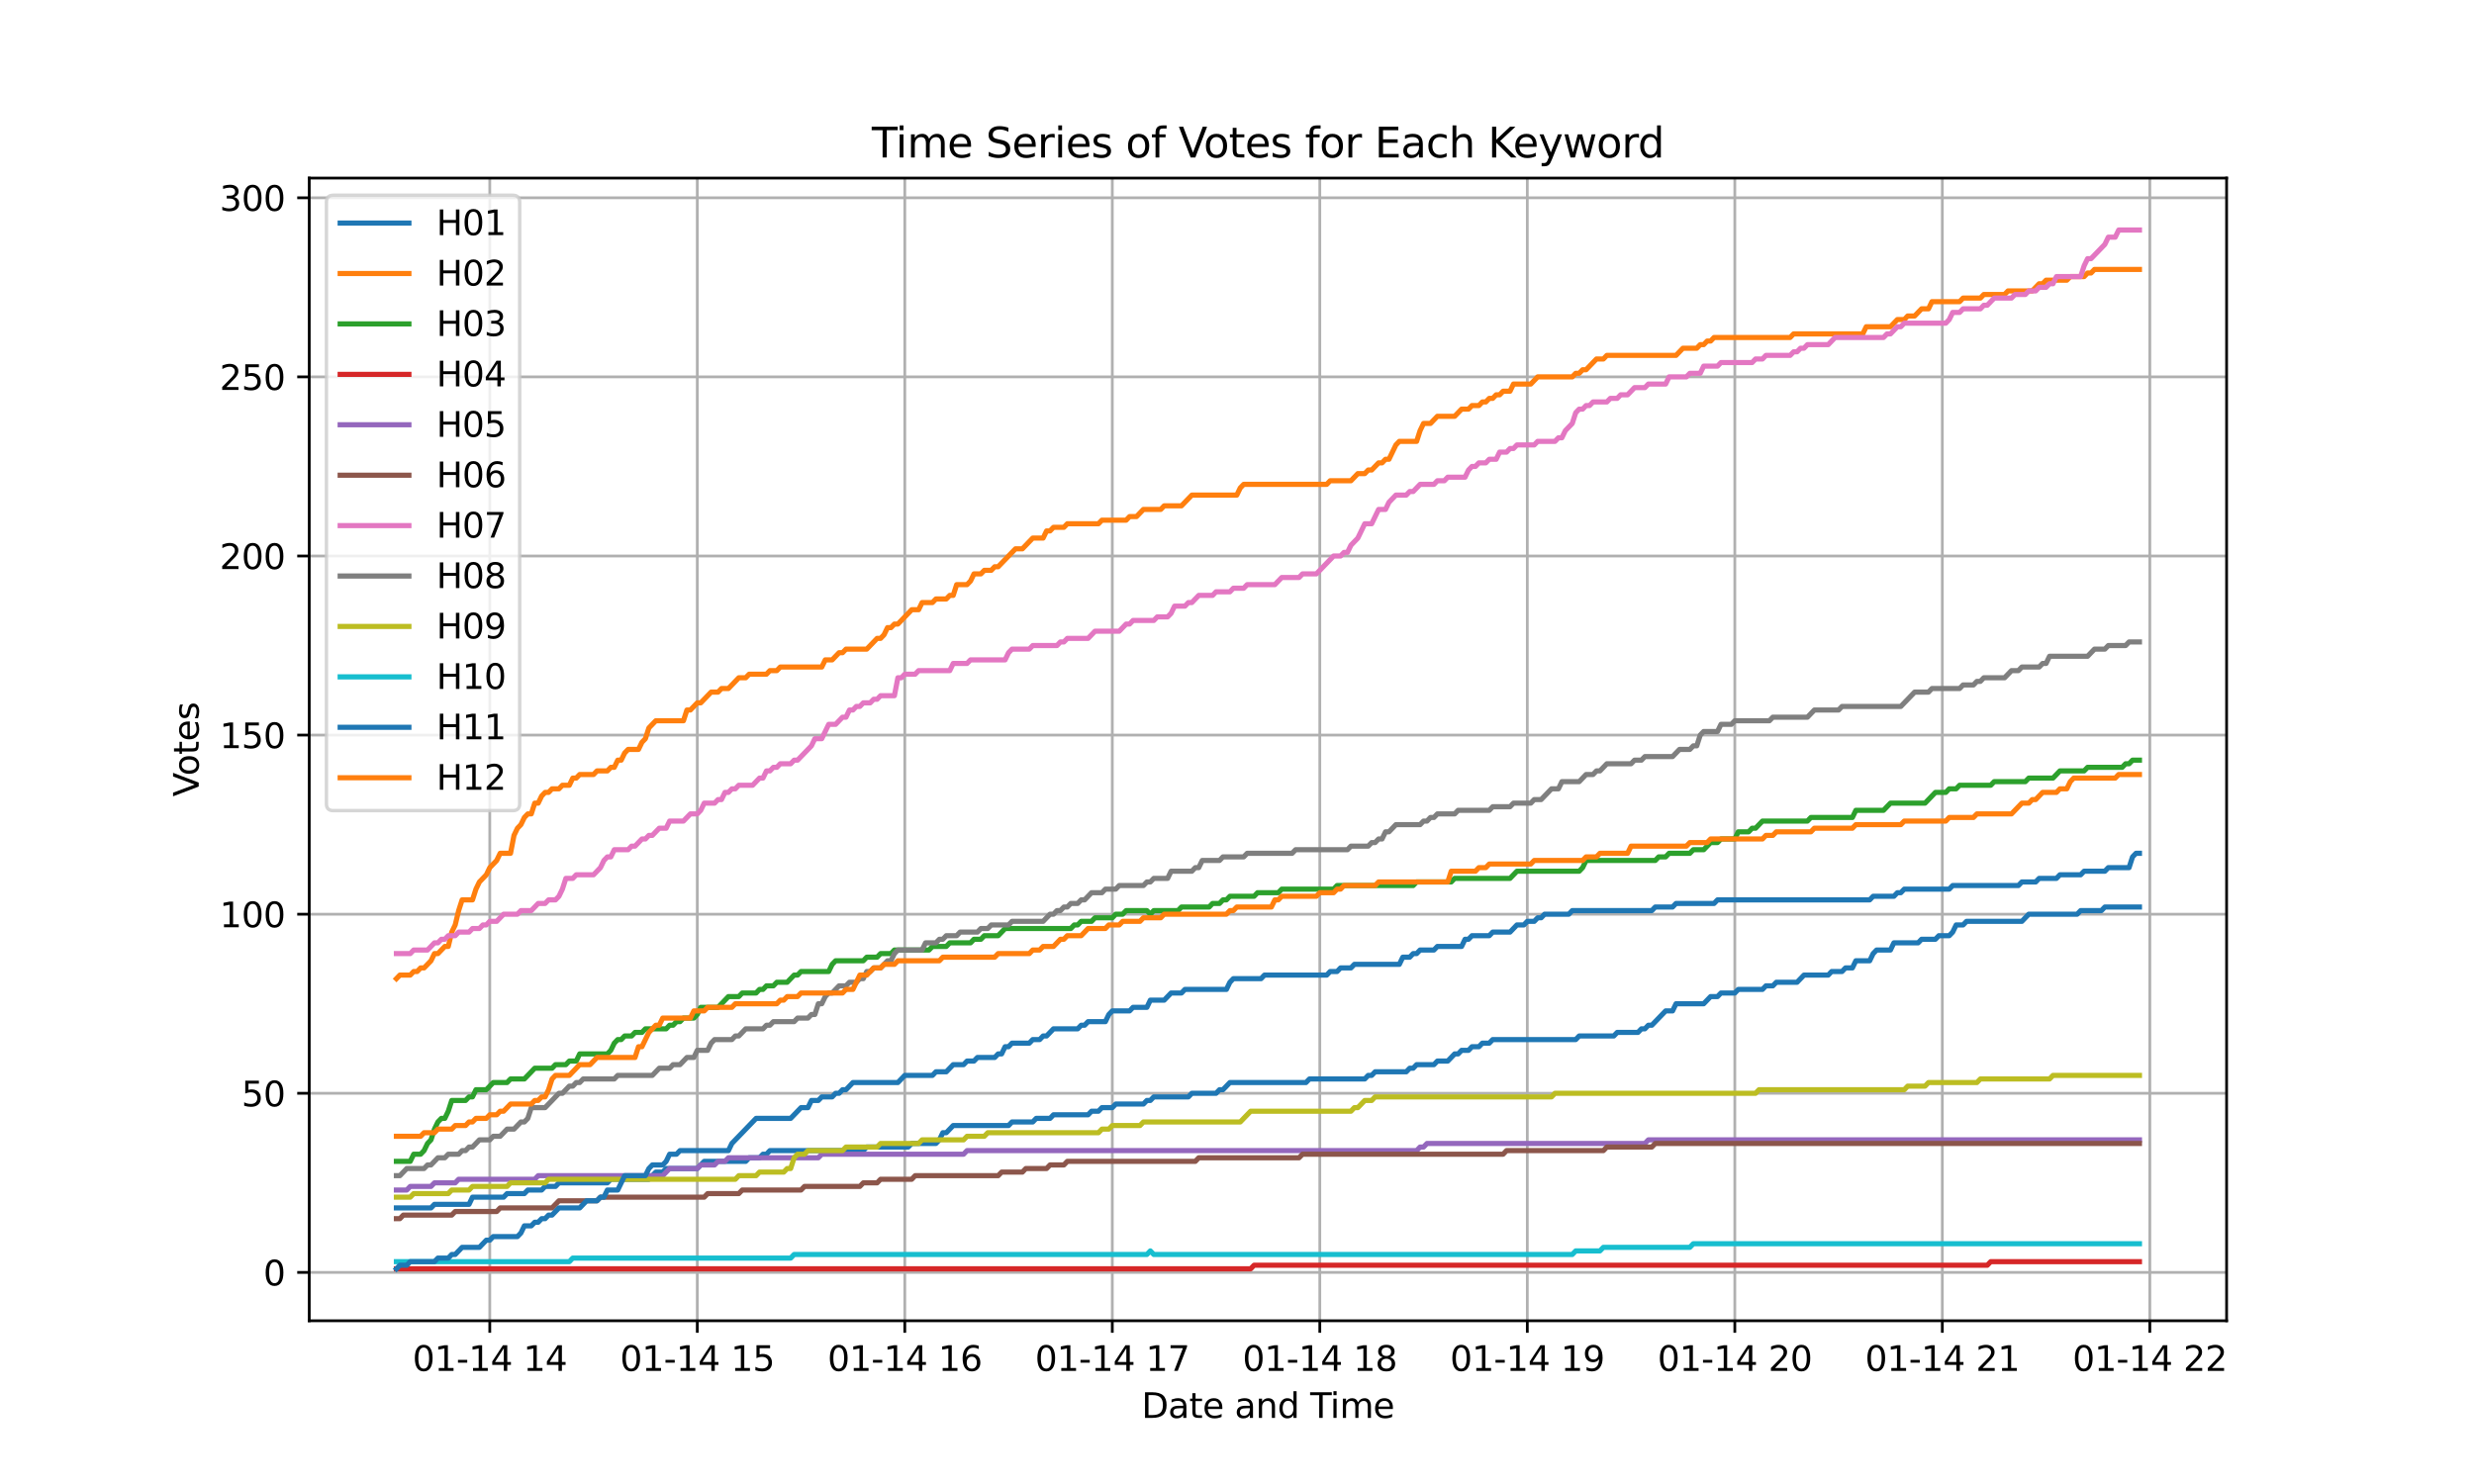 <?xml version="1.0" encoding="utf-8" standalone="no"?>
<!DOCTYPE svg PUBLIC "-//W3C//DTD SVG 1.1//EN"
  "http://www.w3.org/Graphics/SVG/1.1/DTD/svg11.dtd">
<svg xmlns:xlink="http://www.w3.org/1999/xlink" width="720pt" height="432pt" viewBox="0 0 720 432" xmlns="http://www.w3.org/2000/svg" version="1.1">
 <defs>
  <style type="text/css">*{stroke-linejoin: round; stroke-linecap: butt}</style>
 </defs>
 <g id="figure_1">
  <g id="patch_1">
   <path d="M 0 432 
L 720 432 
L 720 0 
L 0 0 
z
" style="fill: #ffffff"/>
  </g>
  <g id="axes_1">
   <g id="patch_2">
    <path d="M 90 384.48 
L 648 384.48 
L 648 51.84 
L 90 51.84 
z
" style="fill: #ffffff"/>
   </g>
   <g id="matplotlib.axis_1">
    <g id="xtick_1">
     <g id="line2d_1">
      <path d="M 142.539 384.48 
L 142.539 51.84 
" clip-path="url(#pb0a44183c3)" style="fill: none; stroke: #b0b0b0; stroke-width: 0.8; stroke-linecap: square"/>
     </g>
     <g id="line2d_2">
      <defs>
       <path id="mb8cfbdcbe1" d="M 0 0 
L 0 3.5 
" style="stroke: #000000; stroke-width: 0.8"/>
      </defs>
      <g>
       <use xlink:href="#mb8cfbdcbe1" x="142.539" y="384.48" style="stroke: #000000; stroke-width: 0.8"/>
      </g>
     </g>
     <g id="text_1">
      <!-- 01-14 14 -->
      <g transform="translate(120.058 399.078) scale(0.1 -0.1)">
       <defs>
        <path id="DejaVuSans-30" d="M 2034 4250 
Q 1547 4250 1301 3770 
Q 1056 3291 1056 2328 
Q 1056 1369 1301 889 
Q 1547 409 2034 409 
Q 2525 409 2770 889 
Q 3016 1369 3016 2328 
Q 3016 3291 2770 3770 
Q 2525 4250 2034 4250 
z
M 2034 4750 
Q 2819 4750 3233 4129 
Q 3647 3509 3647 2328 
Q 3647 1150 3233 529 
Q 2819 -91 2034 -91 
Q 1250 -91 836 529 
Q 422 1150 422 2328 
Q 422 3509 836 4129 
Q 1250 4750 2034 4750 
z
" transform="scale(0.016)"/>
        <path id="DejaVuSans-31" d="M 794 531 
L 1825 531 
L 1825 4091 
L 703 3866 
L 703 4441 
L 1819 4666 
L 2450 4666 
L 2450 531 
L 3481 531 
L 3481 0 
L 794 0 
L 794 531 
z
" transform="scale(0.016)"/>
        <path id="DejaVuSans-2d" d="M 313 2009 
L 1997 2009 
L 1997 1497 
L 313 1497 
L 313 2009 
z
" transform="scale(0.016)"/>
        <path id="DejaVuSans-34" d="M 2419 4116 
L 825 1625 
L 2419 1625 
L 2419 4116 
z
M 2253 4666 
L 3047 4666 
L 3047 1625 
L 3713 1625 
L 3713 1100 
L 3047 1100 
L 3047 0 
L 2419 0 
L 2419 1100 
L 313 1100 
L 313 1709 
L 2253 4666 
z
" transform="scale(0.016)"/>
        <path id="DejaVuSans-20" transform="scale(0.016)"/>
       </defs>
       <use xlink:href="#DejaVuSans-30"/>
       <use xlink:href="#DejaVuSans-31" transform="translate(63.623 0)"/>
       <use xlink:href="#DejaVuSans-2d" transform="translate(127.246 0)"/>
       <use xlink:href="#DejaVuSans-31" transform="translate(163.33 0)"/>
       <use xlink:href="#DejaVuSans-34" transform="translate(226.953 0)"/>
       <use xlink:href="#DejaVuSans-20" transform="translate(290.576 0)"/>
       <use xlink:href="#DejaVuSans-31" transform="translate(322.363 0)"/>
       <use xlink:href="#DejaVuSans-34" transform="translate(385.986 0)"/>
      </g>
     </g>
    </g>
    <g id="xtick_2">
     <g id="line2d_3">
      <path d="M 202.929 384.48 
L 202.929 51.84 
" clip-path="url(#pb0a44183c3)" style="fill: none; stroke: #b0b0b0; stroke-width: 0.8; stroke-linecap: square"/>
     </g>
     <g id="line2d_4">
      <g>
       <use xlink:href="#mb8cfbdcbe1" x="202.929" y="384.48" style="stroke: #000000; stroke-width: 0.8"/>
      </g>
     </g>
     <g id="text_2">
      <!-- 01-14 15 -->
      <g transform="translate(180.448 399.078) scale(0.1 -0.1)">
       <defs>
        <path id="DejaVuSans-35" d="M 691 4666 
L 3169 4666 
L 3169 4134 
L 1269 4134 
L 1269 2991 
Q 1406 3038 1543 3061 
Q 1681 3084 1819 3084 
Q 2600 3084 3056 2656 
Q 3513 2228 3513 1497 
Q 3513 744 3044 326 
Q 2575 -91 1722 -91 
Q 1428 -91 1123 -41 
Q 819 9 494 109 
L 494 744 
Q 775 591 1075 516 
Q 1375 441 1709 441 
Q 2250 441 2565 725 
Q 2881 1009 2881 1497 
Q 2881 1984 2565 2268 
Q 2250 2553 1709 2553 
Q 1456 2553 1204 2497 
Q 953 2441 691 2322 
L 691 4666 
z
" transform="scale(0.016)"/>
       </defs>
       <use xlink:href="#DejaVuSans-30"/>
       <use xlink:href="#DejaVuSans-31" transform="translate(63.623 0)"/>
       <use xlink:href="#DejaVuSans-2d" transform="translate(127.246 0)"/>
       <use xlink:href="#DejaVuSans-31" transform="translate(163.33 0)"/>
       <use xlink:href="#DejaVuSans-34" transform="translate(226.953 0)"/>
       <use xlink:href="#DejaVuSans-20" transform="translate(290.576 0)"/>
       <use xlink:href="#DejaVuSans-31" transform="translate(322.363 0)"/>
       <use xlink:href="#DejaVuSans-35" transform="translate(385.986 0)"/>
      </g>
     </g>
    </g>
    <g id="xtick_3">
     <g id="line2d_5">
      <path d="M 263.318 384.48 
L 263.318 51.84 
" clip-path="url(#pb0a44183c3)" style="fill: none; stroke: #b0b0b0; stroke-width: 0.8; stroke-linecap: square"/>
     </g>
     <g id="line2d_6">
      <g>
       <use xlink:href="#mb8cfbdcbe1" x="263.318" y="384.48" style="stroke: #000000; stroke-width: 0.8"/>
      </g>
     </g>
     <g id="text_3">
      <!-- 01-14 16 -->
      <g transform="translate(240.838 399.078) scale(0.1 -0.1)">
       <defs>
        <path id="DejaVuSans-36" d="M 2113 2584 
Q 1688 2584 1439 2293 
Q 1191 2003 1191 1497 
Q 1191 994 1439 701 
Q 1688 409 2113 409 
Q 2538 409 2786 701 
Q 3034 994 3034 1497 
Q 3034 2003 2786 2293 
Q 2538 2584 2113 2584 
z
M 3366 4563 
L 3366 3988 
Q 3128 4100 2886 4159 
Q 2644 4219 2406 4219 
Q 1781 4219 1451 3797 
Q 1122 3375 1075 2522 
Q 1259 2794 1537 2939 
Q 1816 3084 2150 3084 
Q 2853 3084 3261 2657 
Q 3669 2231 3669 1497 
Q 3669 778 3244 343 
Q 2819 -91 2113 -91 
Q 1303 -91 875 529 
Q 447 1150 447 2328 
Q 447 3434 972 4092 
Q 1497 4750 2381 4750 
Q 2619 4750 2861 4703 
Q 3103 4656 3366 4563 
z
" transform="scale(0.016)"/>
       </defs>
       <use xlink:href="#DejaVuSans-30"/>
       <use xlink:href="#DejaVuSans-31" transform="translate(63.623 0)"/>
       <use xlink:href="#DejaVuSans-2d" transform="translate(127.246 0)"/>
       <use xlink:href="#DejaVuSans-31" transform="translate(163.33 0)"/>
       <use xlink:href="#DejaVuSans-34" transform="translate(226.953 0)"/>
       <use xlink:href="#DejaVuSans-20" transform="translate(290.576 0)"/>
       <use xlink:href="#DejaVuSans-31" transform="translate(322.363 0)"/>
       <use xlink:href="#DejaVuSans-36" transform="translate(385.986 0)"/>
      </g>
     </g>
    </g>
    <g id="xtick_4">
     <g id="line2d_7">
      <path d="M 323.708 384.48 
L 323.708 51.84 
" clip-path="url(#pb0a44183c3)" style="fill: none; stroke: #b0b0b0; stroke-width: 0.8; stroke-linecap: square"/>
     </g>
     <g id="line2d_8">
      <g>
       <use xlink:href="#mb8cfbdcbe1" x="323.708" y="384.48" style="stroke: #000000; stroke-width: 0.8"/>
      </g>
     </g>
     <g id="text_4">
      <!-- 01-14 17 -->
      <g transform="translate(301.227 399.078) scale(0.1 -0.1)">
       <defs>
        <path id="DejaVuSans-37" d="M 525 4666 
L 3525 4666 
L 3525 4397 
L 1831 0 
L 1172 0 
L 2766 4134 
L 525 4134 
L 525 4666 
z
" transform="scale(0.016)"/>
       </defs>
       <use xlink:href="#DejaVuSans-30"/>
       <use xlink:href="#DejaVuSans-31" transform="translate(63.623 0)"/>
       <use xlink:href="#DejaVuSans-2d" transform="translate(127.246 0)"/>
       <use xlink:href="#DejaVuSans-31" transform="translate(163.33 0)"/>
       <use xlink:href="#DejaVuSans-34" transform="translate(226.953 0)"/>
       <use xlink:href="#DejaVuSans-20" transform="translate(290.576 0)"/>
       <use xlink:href="#DejaVuSans-31" transform="translate(322.363 0)"/>
       <use xlink:href="#DejaVuSans-37" transform="translate(385.986 0)"/>
      </g>
     </g>
    </g>
    <g id="xtick_5">
     <g id="line2d_9">
      <path d="M 384.097 384.48 
L 384.097 51.84 
" clip-path="url(#pb0a44183c3)" style="fill: none; stroke: #b0b0b0; stroke-width: 0.8; stroke-linecap: square"/>
     </g>
     <g id="line2d_10">
      <g>
       <use xlink:href="#mb8cfbdcbe1" x="384.097" y="384.48" style="stroke: #000000; stroke-width: 0.8"/>
      </g>
     </g>
     <g id="text_5">
      <!-- 01-14 18 -->
      <g transform="translate(361.617 399.078) scale(0.1 -0.1)">
       <defs>
        <path id="DejaVuSans-38" d="M 2034 2216 
Q 1584 2216 1326 1975 
Q 1069 1734 1069 1313 
Q 1069 891 1326 650 
Q 1584 409 2034 409 
Q 2484 409 2743 651 
Q 3003 894 3003 1313 
Q 3003 1734 2745 1975 
Q 2488 2216 2034 2216 
z
M 1403 2484 
Q 997 2584 770 2862 
Q 544 3141 544 3541 
Q 544 4100 942 4425 
Q 1341 4750 2034 4750 
Q 2731 4750 3128 4425 
Q 3525 4100 3525 3541 
Q 3525 3141 3298 2862 
Q 3072 2584 2669 2484 
Q 3125 2378 3379 2068 
Q 3634 1759 3634 1313 
Q 3634 634 3220 271 
Q 2806 -91 2034 -91 
Q 1263 -91 848 271 
Q 434 634 434 1313 
Q 434 1759 690 2068 
Q 947 2378 1403 2484 
z
M 1172 3481 
Q 1172 3119 1398 2916 
Q 1625 2713 2034 2713 
Q 2441 2713 2670 2916 
Q 2900 3119 2900 3481 
Q 2900 3844 2670 4047 
Q 2441 4250 2034 4250 
Q 1625 4250 1398 4047 
Q 1172 3844 1172 3481 
z
" transform="scale(0.016)"/>
       </defs>
       <use xlink:href="#DejaVuSans-30"/>
       <use xlink:href="#DejaVuSans-31" transform="translate(63.623 0)"/>
       <use xlink:href="#DejaVuSans-2d" transform="translate(127.246 0)"/>
       <use xlink:href="#DejaVuSans-31" transform="translate(163.33 0)"/>
       <use xlink:href="#DejaVuSans-34" transform="translate(226.953 0)"/>
       <use xlink:href="#DejaVuSans-20" transform="translate(290.576 0)"/>
       <use xlink:href="#DejaVuSans-31" transform="translate(322.363 0)"/>
       <use xlink:href="#DejaVuSans-38" transform="translate(385.986 0)"/>
      </g>
     </g>
    </g>
    <g id="xtick_6">
     <g id="line2d_11">
      <path d="M 444.487 384.48 
L 444.487 51.84 
" clip-path="url(#pb0a44183c3)" style="fill: none; stroke: #b0b0b0; stroke-width: 0.8; stroke-linecap: square"/>
     </g>
     <g id="line2d_12">
      <g>
       <use xlink:href="#mb8cfbdcbe1" x="444.487" y="384.48" style="stroke: #000000; stroke-width: 0.8"/>
      </g>
     </g>
     <g id="text_6">
      <!-- 01-14 19 -->
      <g transform="translate(422.007 399.078) scale(0.1 -0.1)">
       <defs>
        <path id="DejaVuSans-39" d="M 703 97 
L 703 672 
Q 941 559 1184 500 
Q 1428 441 1663 441 
Q 2288 441 2617 861 
Q 2947 1281 2994 2138 
Q 2813 1869 2534 1725 
Q 2256 1581 1919 1581 
Q 1219 1581 811 2004 
Q 403 2428 403 3163 
Q 403 3881 828 4315 
Q 1253 4750 1959 4750 
Q 2769 4750 3195 4129 
Q 3622 3509 3622 2328 
Q 3622 1225 3098 567 
Q 2575 -91 1691 -91 
Q 1453 -91 1209 -44 
Q 966 3 703 97 
z
M 1959 2075 
Q 2384 2075 2632 2365 
Q 2881 2656 2881 3163 
Q 2881 3666 2632 3958 
Q 2384 4250 1959 4250 
Q 1534 4250 1286 3958 
Q 1038 3666 1038 3163 
Q 1038 2656 1286 2365 
Q 1534 2075 1959 2075 
z
" transform="scale(0.016)"/>
       </defs>
       <use xlink:href="#DejaVuSans-30"/>
       <use xlink:href="#DejaVuSans-31" transform="translate(63.623 0)"/>
       <use xlink:href="#DejaVuSans-2d" transform="translate(127.246 0)"/>
       <use xlink:href="#DejaVuSans-31" transform="translate(163.33 0)"/>
       <use xlink:href="#DejaVuSans-34" transform="translate(226.953 0)"/>
       <use xlink:href="#DejaVuSans-20" transform="translate(290.576 0)"/>
       <use xlink:href="#DejaVuSans-31" transform="translate(322.363 0)"/>
       <use xlink:href="#DejaVuSans-39" transform="translate(385.986 0)"/>
      </g>
     </g>
    </g>
    <g id="xtick_7">
     <g id="line2d_13">
      <path d="M 504.877 384.48 
L 504.877 51.84 
" clip-path="url(#pb0a44183c3)" style="fill: none; stroke: #b0b0b0; stroke-width: 0.8; stroke-linecap: square"/>
     </g>
     <g id="line2d_14">
      <g>
       <use xlink:href="#mb8cfbdcbe1" x="504.877" y="384.48" style="stroke: #000000; stroke-width: 0.8"/>
      </g>
     </g>
     <g id="text_7">
      <!-- 01-14 20 -->
      <g transform="translate(482.396 399.078) scale(0.1 -0.1)">
       <defs>
        <path id="DejaVuSans-32" d="M 1228 531 
L 3431 531 
L 3431 0 
L 469 0 
L 469 531 
Q 828 903 1448 1529 
Q 2069 2156 2228 2338 
Q 2531 2678 2651 2914 
Q 2772 3150 2772 3378 
Q 2772 3750 2511 3984 
Q 2250 4219 1831 4219 
Q 1534 4219 1204 4116 
Q 875 4013 500 3803 
L 500 4441 
Q 881 4594 1212 4672 
Q 1544 4750 1819 4750 
Q 2544 4750 2975 4387 
Q 3406 4025 3406 3419 
Q 3406 3131 3298 2873 
Q 3191 2616 2906 2266 
Q 2828 2175 2409 1742 
Q 1991 1309 1228 531 
z
" transform="scale(0.016)"/>
       </defs>
       <use xlink:href="#DejaVuSans-30"/>
       <use xlink:href="#DejaVuSans-31" transform="translate(63.623 0)"/>
       <use xlink:href="#DejaVuSans-2d" transform="translate(127.246 0)"/>
       <use xlink:href="#DejaVuSans-31" transform="translate(163.33 0)"/>
       <use xlink:href="#DejaVuSans-34" transform="translate(226.953 0)"/>
       <use xlink:href="#DejaVuSans-20" transform="translate(290.576 0)"/>
       <use xlink:href="#DejaVuSans-32" transform="translate(322.363 0)"/>
       <use xlink:href="#DejaVuSans-30" transform="translate(385.986 0)"/>
      </g>
     </g>
    </g>
    <g id="xtick_8">
     <g id="line2d_15">
      <path d="M 565.266 384.48 
L 565.266 51.84 
" clip-path="url(#pb0a44183c3)" style="fill: none; stroke: #b0b0b0; stroke-width: 0.8; stroke-linecap: square"/>
     </g>
     <g id="line2d_16">
      <g>
       <use xlink:href="#mb8cfbdcbe1" x="565.266" y="384.48" style="stroke: #000000; stroke-width: 0.8"/>
      </g>
     </g>
     <g id="text_8">
      <!-- 01-14 21 -->
      <g transform="translate(542.786 399.078) scale(0.1 -0.1)">
       <use xlink:href="#DejaVuSans-30"/>
       <use xlink:href="#DejaVuSans-31" transform="translate(63.623 0)"/>
       <use xlink:href="#DejaVuSans-2d" transform="translate(127.246 0)"/>
       <use xlink:href="#DejaVuSans-31" transform="translate(163.33 0)"/>
       <use xlink:href="#DejaVuSans-34" transform="translate(226.953 0)"/>
       <use xlink:href="#DejaVuSans-20" transform="translate(290.576 0)"/>
       <use xlink:href="#DejaVuSans-32" transform="translate(322.363 0)"/>
       <use xlink:href="#DejaVuSans-31" transform="translate(385.986 0)"/>
      </g>
     </g>
    </g>
    <g id="xtick_9">
     <g id="line2d_17">
      <path d="M 625.656 384.48 
L 625.656 51.84 
" clip-path="url(#pb0a44183c3)" style="fill: none; stroke: #b0b0b0; stroke-width: 0.8; stroke-linecap: square"/>
     </g>
     <g id="line2d_18">
      <g>
       <use xlink:href="#mb8cfbdcbe1" x="625.656" y="384.48" style="stroke: #000000; stroke-width: 0.8"/>
      </g>
     </g>
     <g id="text_9">
      <!-- 01-14 22 -->
      <g transform="translate(603.175 399.078) scale(0.1 -0.1)">
       <use xlink:href="#DejaVuSans-30"/>
       <use xlink:href="#DejaVuSans-31" transform="translate(63.623 0)"/>
       <use xlink:href="#DejaVuSans-2d" transform="translate(127.246 0)"/>
       <use xlink:href="#DejaVuSans-31" transform="translate(163.33 0)"/>
       <use xlink:href="#DejaVuSans-34" transform="translate(226.953 0)"/>
       <use xlink:href="#DejaVuSans-20" transform="translate(290.576 0)"/>
       <use xlink:href="#DejaVuSans-32" transform="translate(322.363 0)"/>
       <use xlink:href="#DejaVuSans-32" transform="translate(385.986 0)"/>
      </g>
     </g>
    </g>
    <g id="text_10">
     <!-- Date and Time -->
     <g transform="translate(332.23 412.757) scale(0.1 -0.1)">
      <defs>
       <path id="DejaVuSans-44" d="M 1259 4147 
L 1259 519 
L 2022 519 
Q 2988 519 3436 956 
Q 3884 1394 3884 2338 
Q 3884 3275 3436 3711 
Q 2988 4147 2022 4147 
L 1259 4147 
z
M 628 4666 
L 1925 4666 
Q 3281 4666 3915 4102 
Q 4550 3538 4550 2338 
Q 4550 1131 3912 565 
Q 3275 0 1925 0 
L 628 0 
L 628 4666 
z
" transform="scale(0.016)"/>
       <path id="DejaVuSans-61" d="M 2194 1759 
Q 1497 1759 1228 1600 
Q 959 1441 959 1056 
Q 959 750 1161 570 
Q 1363 391 1709 391 
Q 2188 391 2477 730 
Q 2766 1069 2766 1631 
L 2766 1759 
L 2194 1759 
z
M 3341 1997 
L 3341 0 
L 2766 0 
L 2766 531 
Q 2569 213 2275 61 
Q 1981 -91 1556 -91 
Q 1019 -91 701 211 
Q 384 513 384 1019 
Q 384 1609 779 1909 
Q 1175 2209 1959 2209 
L 2766 2209 
L 2766 2266 
Q 2766 2663 2505 2880 
Q 2244 3097 1772 3097 
Q 1472 3097 1187 3025 
Q 903 2953 641 2809 
L 641 3341 
Q 956 3463 1253 3523 
Q 1550 3584 1831 3584 
Q 2591 3584 2966 3190 
Q 3341 2797 3341 1997 
z
" transform="scale(0.016)"/>
       <path id="DejaVuSans-74" d="M 1172 4494 
L 1172 3500 
L 2356 3500 
L 2356 3053 
L 1172 3053 
L 1172 1153 
Q 1172 725 1289 603 
Q 1406 481 1766 481 
L 2356 481 
L 2356 0 
L 1766 0 
Q 1100 0 847 248 
Q 594 497 594 1153 
L 594 3053 
L 172 3053 
L 172 3500 
L 594 3500 
L 594 4494 
L 1172 4494 
z
" transform="scale(0.016)"/>
       <path id="DejaVuSans-65" d="M 3597 1894 
L 3597 1613 
L 953 1613 
Q 991 1019 1311 708 
Q 1631 397 2203 397 
Q 2534 397 2845 478 
Q 3156 559 3463 722 
L 3463 178 
Q 3153 47 2828 -22 
Q 2503 -91 2169 -91 
Q 1331 -91 842 396 
Q 353 884 353 1716 
Q 353 2575 817 3079 
Q 1281 3584 2069 3584 
Q 2775 3584 3186 3129 
Q 3597 2675 3597 1894 
z
M 3022 2063 
Q 3016 2534 2758 2815 
Q 2500 3097 2075 3097 
Q 1594 3097 1305 2825 
Q 1016 2553 972 2059 
L 3022 2063 
z
" transform="scale(0.016)"/>
       <path id="DejaVuSans-6e" d="M 3513 2113 
L 3513 0 
L 2938 0 
L 2938 2094 
Q 2938 2591 2744 2837 
Q 2550 3084 2163 3084 
Q 1697 3084 1428 2787 
Q 1159 2491 1159 1978 
L 1159 0 
L 581 0 
L 581 3500 
L 1159 3500 
L 1159 2956 
Q 1366 3272 1645 3428 
Q 1925 3584 2291 3584 
Q 2894 3584 3203 3211 
Q 3513 2838 3513 2113 
z
" transform="scale(0.016)"/>
       <path id="DejaVuSans-64" d="M 2906 2969 
L 2906 4863 
L 3481 4863 
L 3481 0 
L 2906 0 
L 2906 525 
Q 2725 213 2448 61 
Q 2172 -91 1784 -91 
Q 1150 -91 751 415 
Q 353 922 353 1747 
Q 353 2572 751 3078 
Q 1150 3584 1784 3584 
Q 2172 3584 2448 3432 
Q 2725 3281 2906 2969 
z
M 947 1747 
Q 947 1113 1208 752 
Q 1469 391 1925 391 
Q 2381 391 2643 752 
Q 2906 1113 2906 1747 
Q 2906 2381 2643 2742 
Q 2381 3103 1925 3103 
Q 1469 3103 1208 2742 
Q 947 2381 947 1747 
z
" transform="scale(0.016)"/>
       <path id="DejaVuSans-54" d="M -19 4666 
L 3928 4666 
L 3928 4134 
L 2272 4134 
L 2272 0 
L 1638 0 
L 1638 4134 
L -19 4134 
L -19 4666 
z
" transform="scale(0.016)"/>
       <path id="DejaVuSans-69" d="M 603 3500 
L 1178 3500 
L 1178 0 
L 603 0 
L 603 3500 
z
M 603 4863 
L 1178 4863 
L 1178 4134 
L 603 4134 
L 603 4863 
z
" transform="scale(0.016)"/>
       <path id="DejaVuSans-6d" d="M 3328 2828 
Q 3544 3216 3844 3400 
Q 4144 3584 4550 3584 
Q 5097 3584 5394 3201 
Q 5691 2819 5691 2113 
L 5691 0 
L 5113 0 
L 5113 2094 
Q 5113 2597 4934 2840 
Q 4756 3084 4391 3084 
Q 3944 3084 3684 2787 
Q 3425 2491 3425 1978 
L 3425 0 
L 2847 0 
L 2847 2094 
Q 2847 2600 2669 2842 
Q 2491 3084 2119 3084 
Q 1678 3084 1418 2786 
Q 1159 2488 1159 1978 
L 1159 0 
L 581 0 
L 581 3500 
L 1159 3500 
L 1159 2956 
Q 1356 3278 1631 3431 
Q 1906 3584 2284 3584 
Q 2666 3584 2933 3390 
Q 3200 3197 3328 2828 
z
" transform="scale(0.016)"/>
      </defs>
      <use xlink:href="#DejaVuSans-44"/>
      <use xlink:href="#DejaVuSans-61" transform="translate(77.002 0)"/>
      <use xlink:href="#DejaVuSans-74" transform="translate(138.281 0)"/>
      <use xlink:href="#DejaVuSans-65" transform="translate(177.49 0)"/>
      <use xlink:href="#DejaVuSans-20" transform="translate(239.014 0)"/>
      <use xlink:href="#DejaVuSans-61" transform="translate(270.801 0)"/>
      <use xlink:href="#DejaVuSans-6e" transform="translate(332.08 0)"/>
      <use xlink:href="#DejaVuSans-64" transform="translate(395.459 0)"/>
      <use xlink:href="#DejaVuSans-20" transform="translate(458.936 0)"/>
      <use xlink:href="#DejaVuSans-54" transform="translate(490.723 0)"/>
      <use xlink:href="#DejaVuSans-69" transform="translate(548.682 0)"/>
      <use xlink:href="#DejaVuSans-6d" transform="translate(576.465 0)"/>
      <use xlink:href="#DejaVuSans-65" transform="translate(673.877 0)"/>
     </g>
    </g>
   </g>
   <g id="matplotlib.axis_2">
    <g id="ytick_1">
     <g id="line2d_19">
      <path d="M 90 370.403 
L 648 370.403 
" clip-path="url(#pb0a44183c3)" style="fill: none; stroke: #b0b0b0; stroke-width: 0.8; stroke-linecap: square"/>
     </g>
     <g id="line2d_20">
      <defs>
       <path id="me021c55c88" d="M 0 0 
L -3.5 0 
" style="stroke: #000000; stroke-width: 0.8"/>
      </defs>
      <g>
       <use xlink:href="#me021c55c88" x="90" y="370.403" style="stroke: #000000; stroke-width: 0.8"/>
      </g>
     </g>
     <g id="text_11">
      <!-- 0 -->
      <g transform="translate(76.638 374.202) scale(0.1 -0.1)">
       <use xlink:href="#DejaVuSans-30"/>
      </g>
     </g>
    </g>
    <g id="ytick_2">
     <g id="line2d_21">
      <path d="M 90 318.265 
L 648 318.265 
" clip-path="url(#pb0a44183c3)" style="fill: none; stroke: #b0b0b0; stroke-width: 0.8; stroke-linecap: square"/>
     </g>
     <g id="line2d_22">
      <g>
       <use xlink:href="#me021c55c88" x="90" y="318.265" style="stroke: #000000; stroke-width: 0.8"/>
      </g>
     </g>
     <g id="text_12">
      <!-- 50 -->
      <g transform="translate(70.275 322.064) scale(0.1 -0.1)">
       <use xlink:href="#DejaVuSans-35"/>
       <use xlink:href="#DejaVuSans-30" transform="translate(63.623 0)"/>
      </g>
     </g>
    </g>
    <g id="ytick_3">
     <g id="line2d_23">
      <path d="M 90 266.127 
L 648 266.127 
" clip-path="url(#pb0a44183c3)" style="fill: none; stroke: #b0b0b0; stroke-width: 0.8; stroke-linecap: square"/>
     </g>
     <g id="line2d_24">
      <g>
       <use xlink:href="#me021c55c88" x="90" y="266.127" style="stroke: #000000; stroke-width: 0.8"/>
      </g>
     </g>
     <g id="text_13">
      <!-- 100 -->
      <g transform="translate(63.913 269.926) scale(0.1 -0.1)">
       <use xlink:href="#DejaVuSans-31"/>
       <use xlink:href="#DejaVuSans-30" transform="translate(63.623 0)"/>
       <use xlink:href="#DejaVuSans-30" transform="translate(127.246 0)"/>
      </g>
     </g>
    </g>
    <g id="ytick_4">
     <g id="line2d_25">
      <path d="M 90 213.989 
L 648 213.989 
" clip-path="url(#pb0a44183c3)" style="fill: none; stroke: #b0b0b0; stroke-width: 0.8; stroke-linecap: square"/>
     </g>
     <g id="line2d_26">
      <g>
       <use xlink:href="#me021c55c88" x="90" y="213.989" style="stroke: #000000; stroke-width: 0.8"/>
      </g>
     </g>
     <g id="text_14">
      <!-- 150 -->
      <g transform="translate(63.913 217.788) scale(0.1 -0.1)">
       <use xlink:href="#DejaVuSans-31"/>
       <use xlink:href="#DejaVuSans-35" transform="translate(63.623 0)"/>
       <use xlink:href="#DejaVuSans-30" transform="translate(127.246 0)"/>
      </g>
     </g>
    </g>
    <g id="ytick_5">
     <g id="line2d_27">
      <path d="M 90 161.851 
L 648 161.851 
" clip-path="url(#pb0a44183c3)" style="fill: none; stroke: #b0b0b0; stroke-width: 0.8; stroke-linecap: square"/>
     </g>
     <g id="line2d_28">
      <g>
       <use xlink:href="#me021c55c88" x="90" y="161.851" style="stroke: #000000; stroke-width: 0.8"/>
      </g>
     </g>
     <g id="text_15">
      <!-- 200 -->
      <g transform="translate(63.913 165.65) scale(0.1 -0.1)">
       <use xlink:href="#DejaVuSans-32"/>
       <use xlink:href="#DejaVuSans-30" transform="translate(63.623 0)"/>
       <use xlink:href="#DejaVuSans-30" transform="translate(127.246 0)"/>
      </g>
     </g>
    </g>
    <g id="ytick_6">
     <g id="line2d_29">
      <path d="M 90 109.713 
L 648 109.713 
" clip-path="url(#pb0a44183c3)" style="fill: none; stroke: #b0b0b0; stroke-width: 0.8; stroke-linecap: square"/>
     </g>
     <g id="line2d_30">
      <g>
       <use xlink:href="#me021c55c88" x="90" y="109.713" style="stroke: #000000; stroke-width: 0.8"/>
      </g>
     </g>
     <g id="text_16">
      <!-- 250 -->
      <g transform="translate(63.913 113.512) scale(0.1 -0.1)">
       <use xlink:href="#DejaVuSans-32"/>
       <use xlink:href="#DejaVuSans-35" transform="translate(63.623 0)"/>
       <use xlink:href="#DejaVuSans-30" transform="translate(127.246 0)"/>
      </g>
     </g>
    </g>
    <g id="ytick_7">
     <g id="line2d_31">
      <path d="M 90 57.575 
L 648 57.575 
" clip-path="url(#pb0a44183c3)" style="fill: none; stroke: #b0b0b0; stroke-width: 0.8; stroke-linecap: square"/>
     </g>
     <g id="line2d_32">
      <g>
       <use xlink:href="#me021c55c88" x="90" y="57.575" style="stroke: #000000; stroke-width: 0.8"/>
      </g>
     </g>
     <g id="text_17">
      <!-- 300 -->
      <g transform="translate(63.913 61.374) scale(0.1 -0.1)">
       <defs>
        <path id="DejaVuSans-33" d="M 2597 2516 
Q 3050 2419 3304 2112 
Q 3559 1806 3559 1356 
Q 3559 666 3084 287 
Q 2609 -91 1734 -91 
Q 1441 -91 1130 -33 
Q 819 25 488 141 
L 488 750 
Q 750 597 1062 519 
Q 1375 441 1716 441 
Q 2309 441 2620 675 
Q 2931 909 2931 1356 
Q 2931 1769 2642 2001 
Q 2353 2234 1838 2234 
L 1294 2234 
L 1294 2753 
L 1863 2753 
Q 2328 2753 2575 2939 
Q 2822 3125 2822 3475 
Q 2822 3834 2567 4026 
Q 2313 4219 1838 4219 
Q 1578 4219 1281 4162 
Q 984 4106 628 3988 
L 628 4550 
Q 988 4650 1302 4700 
Q 1616 4750 1894 4750 
Q 2613 4750 3031 4423 
Q 3450 4097 3450 3541 
Q 3450 3153 3228 2886 
Q 3006 2619 2597 2516 
z
" transform="scale(0.016)"/>
       </defs>
       <use xlink:href="#DejaVuSans-33"/>
       <use xlink:href="#DejaVuSans-30" transform="translate(63.623 0)"/>
       <use xlink:href="#DejaVuSans-30" transform="translate(127.246 0)"/>
      </g>
     </g>
    </g>
    <g id="text_18">
     <!-- Votes -->
     <g transform="translate(57.833 231.894) rotate(-90) scale(0.1 -0.1)">
      <defs>
       <path id="DejaVuSans-56" d="M 1831 0 
L 50 4666 
L 709 4666 
L 2188 738 
L 3669 4666 
L 4325 4666 
L 2547 0 
L 1831 0 
z
" transform="scale(0.016)"/>
       <path id="DejaVuSans-6f" d="M 1959 3097 
Q 1497 3097 1228 2736 
Q 959 2375 959 1747 
Q 959 1119 1226 758 
Q 1494 397 1959 397 
Q 2419 397 2687 759 
Q 2956 1122 2956 1747 
Q 2956 2369 2687 2733 
Q 2419 3097 1959 3097 
z
M 1959 3584 
Q 2709 3584 3137 3096 
Q 3566 2609 3566 1747 
Q 3566 888 3137 398 
Q 2709 -91 1959 -91 
Q 1206 -91 779 398 
Q 353 888 353 1747 
Q 353 2609 779 3096 
Q 1206 3584 1959 3584 
z
" transform="scale(0.016)"/>
       <path id="DejaVuSans-73" d="M 2834 3397 
L 2834 2853 
Q 2591 2978 2328 3040 
Q 2066 3103 1784 3103 
Q 1356 3103 1142 2972 
Q 928 2841 928 2578 
Q 928 2378 1081 2264 
Q 1234 2150 1697 2047 
L 1894 2003 
Q 2506 1872 2764 1633 
Q 3022 1394 3022 966 
Q 3022 478 2636 193 
Q 2250 -91 1575 -91 
Q 1294 -91 989 -36 
Q 684 19 347 128 
L 347 722 
Q 666 556 975 473 
Q 1284 391 1588 391 
Q 1994 391 2212 530 
Q 2431 669 2431 922 
Q 2431 1156 2273 1281 
Q 2116 1406 1581 1522 
L 1381 1569 
Q 847 1681 609 1914 
Q 372 2147 372 2553 
Q 372 3047 722 3315 
Q 1072 3584 1716 3584 
Q 2034 3584 2315 3537 
Q 2597 3491 2834 3397 
z
" transform="scale(0.016)"/>
      </defs>
      <use xlink:href="#DejaVuSans-56"/>
      <use xlink:href="#DejaVuSans-6f" transform="translate(60.658 0)"/>
      <use xlink:href="#DejaVuSans-74" transform="translate(121.84 0)"/>
      <use xlink:href="#DejaVuSans-65" transform="translate(161.049 0)"/>
      <use xlink:href="#DejaVuSans-73" transform="translate(222.572 0)"/>
     </g>
    </g>
   </g>
   <g id="line2d_33">
    <path d="M 115.364 351.633 
L 125.429 351.633 
L 126.435 350.59 
L 136.5 350.59 
L 137.506 348.505 
L 146.565 348.505 
L 147.571 347.462 
L 152.604 347.462 
L 153.61 346.419 
L 157.636 346.419 
L 158.643 345.377 
L 161.662 345.377 
L 162.669 344.334 
L 176.76 344.334 
L 177.766 343.291 
L 188.838 343.291 
L 190.851 341.206 
L 192.864 341.206 
L 193.87 340.163 
L 202.929 340.163 
L 204.942 338.077 
L 217.019 338.077 
L 218.026 337.034 
L 221.045 337.034 
L 222.052 335.992 
L 223.058 335.992 
L 224.065 334.949 
L 251.24 334.949 
L 252.247 333.906 
L 264.325 333.906 
L 265.331 332.863 
L 272.377 332.863 
L 273.383 331.821 
L 274.39 329.735 
L 275.396 329.735 
L 277.409 327.65 
L 293.513 327.65 
L 294.519 326.607 
L 300.558 326.607 
L 301.565 325.564 
L 305.591 325.564 
L 306.597 324.521 
L 316.662 324.521 
L 317.669 323.479 
L 319.682 323.479 
L 320.688 322.436 
L 323.708 322.436 
L 324.714 321.393 
L 332.766 321.393 
L 333.773 320.35 
L 334.779 320.35 
L 335.786 319.308 
L 345.851 319.308 
L 346.857 318.265 
L 353.903 318.265 
L 354.909 317.222 
L 355.916 317.222 
L 357.929 315.137 
L 380.071 315.137 
L 381.078 314.094 
L 397.182 314.094 
L 398.188 313.051 
L 399.195 313.051 
L 400.201 312.008 
L 409.26 312.008 
L 410.266 310.966 
L 411.273 310.966 
L 412.279 309.923 
L 417.312 309.923 
L 418.318 308.88 
L 421.338 308.88 
L 423.351 306.794 
L 424.357 306.794 
L 425.364 305.752 
L 427.377 305.752 
L 428.383 304.709 
L 430.396 304.709 
L 431.403 303.666 
L 433.416 303.666 
L 434.422 302.623 
L 458.578 302.623 
L 459.584 301.581 
L 469.649 301.581 
L 470.656 300.538 
L 476.695 300.538 
L 477.701 299.495 
L 478.708 299.495 
L 479.714 298.452 
L 480.721 298.452 
L 484.747 294.281 
L 486.76 294.281 
L 487.766 292.196 
L 495.818 292.196 
L 497.831 290.11 
L 499.844 290.11 
L 500.851 289.068 
L 504.877 289.068 
L 505.883 288.025 
L 512.929 288.025 
L 513.935 286.982 
L 515.948 286.982 
L 516.955 285.939 
L 522.994 285.939 
L 525.006 283.854 
L 532.052 283.854 
L 533.058 282.811 
L 536.078 282.811 
L 537.084 281.768 
L 539.097 281.768 
L 540.104 279.683 
L 544.13 279.683 
L 545.136 277.597 
L 546.143 276.554 
L 550.169 276.554 
L 551.175 274.469 
L 558.221 274.469 
L 559.227 273.426 
L 563.253 273.426 
L 564.26 272.383 
L 567.279 272.383 
L 568.286 271.341 
L 569.292 269.255 
L 571.305 269.255 
L 572.312 268.212 
L 588.416 268.212 
L 590.429 266.127 
L 604.519 266.127 
L 605.526 265.084 
L 611.565 265.084 
L 612.571 264.041 
L 622.636 264.041 
L 622.636 264.041 
" clip-path="url(#pb0a44183c3)" style="fill: none; stroke: #1f77b4; stroke-width: 1.5; stroke-linecap: square"/>
   </g>
   <g id="line2d_34">
    <path d="M 115.364 284.897 
L 116.37 283.854 
L 119.39 283.854 
L 120.396 282.811 
L 121.403 282.811 
L 122.409 281.768 
L 123.416 281.768 
L 125.429 279.683 
L 126.435 277.597 
L 127.442 277.597 
L 129.455 275.512 
L 130.461 275.512 
L 131.468 271.341 
L 132.474 269.255 
L 133.481 265.084 
L 134.487 261.956 
L 137.506 261.956 
L 138.513 258.828 
L 139.519 256.742 
L 141.532 254.657 
L 142.539 252.571 
L 144.552 250.486 
L 145.558 248.4 
L 148.578 248.4 
L 149.584 243.186 
L 150.591 241.101 
L 151.597 240.058 
L 152.604 237.972 
L 153.61 236.93 
L 154.617 236.93 
L 155.623 233.801 
L 156.63 233.801 
L 157.636 231.716 
L 158.643 230.673 
L 159.649 230.673 
L 160.656 229.63 
L 162.669 229.63 
L 163.675 228.588 
L 165.688 228.588 
L 166.695 226.502 
L 167.701 226.502 
L 168.708 225.459 
L 172.734 225.459 
L 173.74 224.417 
L 176.76 224.417 
L 177.766 223.374 
L 178.773 223.374 
L 179.779 221.288 
L 180.786 221.288 
L 181.792 219.203 
L 182.799 218.16 
L 185.818 218.16 
L 186.825 216.074 
L 187.831 215.032 
L 188.838 211.903 
L 190.851 209.818 
L 198.903 209.818 
L 199.909 206.69 
L 200.916 206.69 
L 202.929 204.604 
L 203.935 204.604 
L 206.955 201.476 
L 208.968 201.476 
L 209.974 200.433 
L 211.987 200.433 
L 215.006 197.305 
L 217.019 197.305 
L 218.026 196.262 
L 223.058 196.262 
L 224.065 195.219 
L 226.078 195.219 
L 227.084 194.177 
L 239.162 194.177 
L 240.169 192.091 
L 242.182 192.091 
L 244.195 190.006 
L 245.201 190.006 
L 246.208 188.963 
L 252.247 188.963 
L 255.266 185.834 
L 256.273 185.834 
L 257.279 184.792 
L 258.286 182.706 
L 259.292 182.706 
L 260.299 181.663 
L 261.305 181.663 
L 265.331 177.492 
L 267.344 177.492 
L 268.351 175.407 
L 271.37 175.407 
L 272.377 174.364 
L 275.396 174.364 
L 276.403 173.321 
L 277.409 173.321 
L 278.416 170.193 
L 281.435 170.193 
L 282.442 169.15 
L 283.448 167.065 
L 285.461 167.065 
L 286.468 166.022 
L 288.481 166.022 
L 289.487 164.979 
L 290.494 164.979 
L 295.526 159.766 
L 297.539 159.766 
L 300.558 156.637 
L 303.578 156.637 
L 304.584 154.552 
L 305.591 154.552 
L 306.597 153.509 
L 309.617 153.509 
L 310.623 152.466 
L 319.682 152.466 
L 320.688 151.423 
L 327.734 151.423 
L 328.74 150.381 
L 330.753 150.381 
L 332.766 148.295 
L 337.799 148.295 
L 338.805 147.252 
L 343.838 147.252 
L 346.857 144.124 
L 359.942 144.124 
L 360.948 142.039 
L 361.955 140.996 
L 386.11 140.996 
L 387.117 139.953 
L 393.156 139.953 
L 395.169 137.868 
L 397.182 137.868 
L 398.188 136.825 
L 399.195 136.825 
L 401.208 134.739 
L 402.214 134.739 
L 403.221 133.697 
L 404.227 133.697 
L 406.24 129.526 
L 407.247 128.483 
L 412.279 128.483 
L 413.286 125.354 
L 414.292 123.269 
L 416.305 123.269 
L 418.318 121.183 
L 423.351 121.183 
L 425.364 119.098 
L 427.377 119.098 
L 428.383 118.055 
L 430.396 118.055 
L 431.403 117.012 
L 432.409 117.012 
L 433.416 115.97 
L 434.422 115.97 
L 435.429 114.927 
L 436.435 114.927 
L 437.442 113.884 
L 439.455 113.884 
L 440.461 111.799 
L 445.494 111.799 
L 447.506 109.713 
L 457.571 109.713 
L 458.578 108.67 
L 459.584 108.67 
L 460.591 107.628 
L 461.597 107.628 
L 464.617 104.499 
L 466.63 104.499 
L 467.636 103.457 
L 487.766 103.457 
L 489.779 101.371 
L 493.805 101.371 
L 494.812 100.328 
L 495.818 100.328 
L 496.825 99.286 
L 497.831 99.286 
L 498.838 98.243 
L 520.981 98.243 
L 521.987 97.2 
L 542.117 97.2 
L 543.123 95.114 
L 550.169 95.114 
L 552.182 93.029 
L 554.195 93.029 
L 555.201 91.986 
L 557.214 91.986 
L 559.227 89.901 
L 561.24 89.901 
L 562.247 87.815 
L 570.299 87.815 
L 571.305 86.772 
L 576.338 86.772 
L 577.344 85.73 
L 583.383 85.73 
L 584.39 84.687 
L 591.435 84.687 
L 593.448 82.601 
L 594.455 82.601 
L 595.461 81.559 
L 601.5 81.559 
L 602.506 80.516 
L 606.532 80.516 
L 607.539 79.473 
L 608.545 79.473 
L 609.552 78.43 
L 622.636 78.43 
L 622.636 78.43 
" clip-path="url(#pb0a44183c3)" style="fill: none; stroke: #ff7f0e; stroke-width: 1.5; stroke-linecap: square"/>
   </g>
   <g id="line2d_35">
    <path d="M 115.364 338.077 
L 119.39 338.077 
L 120.396 335.992 
L 122.409 335.992 
L 123.416 334.949 
L 124.422 332.863 
L 125.429 331.821 
L 126.435 328.692 
L 127.442 326.607 
L 128.448 325.564 
L 129.455 325.564 
L 130.461 323.479 
L 131.468 320.35 
L 135.494 320.35 
L 136.5 319.308 
L 137.506 319.308 
L 138.513 317.222 
L 141.532 317.222 
L 143.545 315.137 
L 147.571 315.137 
L 148.578 314.094 
L 152.604 314.094 
L 155.623 310.966 
L 160.656 310.966 
L 161.662 309.923 
L 164.682 309.923 
L 165.688 308.88 
L 167.701 308.88 
L 168.708 306.794 
L 176.76 306.794 
L 177.766 305.752 
L 178.773 303.666 
L 179.779 302.623 
L 180.786 302.623 
L 181.792 301.581 
L 183.805 301.581 
L 184.812 300.538 
L 186.825 300.538 
L 187.831 299.495 
L 193.87 299.495 
L 194.877 298.452 
L 195.883 298.452 
L 196.89 297.41 
L 197.896 297.41 
L 198.903 296.367 
L 201.922 296.367 
L 202.929 295.324 
L 203.935 293.239 
L 208.968 293.239 
L 211.987 290.11 
L 215.006 290.11 
L 216.013 289.068 
L 220.039 289.068 
L 221.045 288.025 
L 222.052 288.025 
L 223.058 286.982 
L 225.071 286.982 
L 226.078 285.939 
L 229.097 285.939 
L 231.11 283.854 
L 232.117 283.854 
L 233.123 282.811 
L 241.175 282.811 
L 242.182 280.726 
L 243.188 279.683 
L 251.24 279.683 
L 252.247 278.64 
L 255.266 278.64 
L 256.273 277.597 
L 259.292 277.597 
L 260.299 276.554 
L 270.364 276.554 
L 271.37 275.512 
L 275.396 275.512 
L 276.403 274.469 
L 282.442 274.469 
L 283.448 273.426 
L 285.461 273.426 
L 286.468 272.383 
L 290.494 272.383 
L 292.506 270.298 
L 311.63 270.298 
L 312.636 269.255 
L 313.643 269.255 
L 314.649 268.212 
L 317.669 268.212 
L 318.675 267.17 
L 323.708 267.17 
L 324.714 266.127 
L 326.727 266.127 
L 327.734 265.084 
L 333.773 265.084 
L 334.779 266.127 
L 335.786 265.084 
L 342.831 265.084 
L 343.838 264.041 
L 351.89 264.041 
L 352.896 262.999 
L 354.909 262.999 
L 355.916 261.956 
L 356.922 261.956 
L 357.929 260.913 
L 364.974 260.913 
L 365.981 259.87 
L 372.019 259.87 
L 373.026 258.828 
L 388.123 258.828 
L 389.13 257.785 
L 411.273 257.785 
L 412.279 256.742 
L 422.344 256.742 
L 423.351 255.699 
L 439.455 255.699 
L 441.468 253.614 
L 459.584 253.614 
L 460.591 252.571 
L 461.597 250.486 
L 481.727 250.486 
L 482.734 249.443 
L 484.747 249.443 
L 485.753 248.4 
L 491.792 248.4 
L 492.799 247.357 
L 495.818 247.357 
L 497.831 245.272 
L 499.844 245.272 
L 500.851 244.229 
L 504.877 244.229 
L 505.883 242.143 
L 508.903 242.143 
L 509.909 241.101 
L 510.916 241.101 
L 512.929 239.015 
L 526.013 239.015 
L 527.019 237.972 
L 539.097 237.972 
L 540.104 235.887 
L 548.156 235.887 
L 550.169 233.801 
L 560.234 233.801 
L 563.253 230.673 
L 566.273 230.673 
L 567.279 229.63 
L 569.292 229.63 
L 570.299 228.588 
L 579.357 228.588 
L 580.364 227.545 
L 589.422 227.545 
L 590.429 226.502 
L 597.474 226.502 
L 599.487 224.417 
L 606.532 224.417 
L 607.539 223.374 
L 617.604 223.374 
L 618.61 222.331 
L 619.617 222.331 
L 620.623 221.288 
L 622.636 221.288 
L 622.636 221.288 
" clip-path="url(#pb0a44183c3)" style="fill: none; stroke: #2ca02c; stroke-width: 1.5; stroke-linecap: square"/>
   </g>
   <g id="line2d_36">
    <path d="M 115.364 369.36 
L 363.968 369.36 
L 364.974 368.317 
L 578.351 368.317 
L 579.357 367.274 
L 622.636 367.274 
L 622.636 367.274 
" clip-path="url(#pb0a44183c3)" style="fill: none; stroke: #d62728; stroke-width: 1.5; stroke-linecap: square"/>
   </g>
   <g id="line2d_37">
    <path d="M 115.364 346.419 
L 118.383 346.419 
L 119.39 345.377 
L 125.429 345.377 
L 126.435 344.334 
L 132.474 344.334 
L 133.481 343.291 
L 155.623 343.291 
L 156.63 342.248 
L 192.864 342.248 
L 194.877 340.163 
L 202.929 340.163 
L 203.935 339.12 
L 207.961 339.12 
L 208.968 338.077 
L 210.981 338.077 
L 211.987 337.034 
L 238.156 337.034 
L 239.162 335.992 
L 280.429 335.992 
L 281.435 334.949 
L 412.279 334.949 
L 413.286 333.906 
L 414.292 333.906 
L 415.299 332.863 
L 478.708 332.863 
L 479.714 331.821 
L 622.636 331.821 
L 622.636 331.821 
" clip-path="url(#pb0a44183c3)" style="fill: none; stroke: #9467bd; stroke-width: 1.5; stroke-linecap: square"/>
   </g>
   <g id="line2d_38">
    <path d="M 115.364 354.761 
L 116.37 354.761 
L 117.377 353.719 
L 131.468 353.719 
L 132.474 352.676 
L 144.552 352.676 
L 145.558 351.633 
L 160.656 351.633 
L 162.669 349.548 
L 173.74 349.548 
L 174.747 348.505 
L 204.942 348.505 
L 205.948 347.462 
L 215.006 347.462 
L 216.013 346.419 
L 233.123 346.419 
L 234.13 345.377 
L 250.234 345.377 
L 251.24 344.334 
L 255.266 344.334 
L 256.273 343.291 
L 265.331 343.291 
L 266.338 342.248 
L 290.494 342.248 
L 291.5 341.206 
L 297.539 341.206 
L 298.545 340.163 
L 304.584 340.163 
L 305.591 339.12 
L 309.617 339.12 
L 310.623 338.077 
L 347.864 338.077 
L 348.87 337.034 
L 378.058 337.034 
L 379.065 335.992 
L 437.442 335.992 
L 438.448 334.949 
L 466.63 334.949 
L 467.636 333.906 
L 480.721 333.906 
L 481.727 332.863 
L 622.636 332.863 
L 622.636 332.863 
" clip-path="url(#pb0a44183c3)" style="fill: none; stroke: #8c564b; stroke-width: 1.5; stroke-linecap: square"/>
   </g>
   <g id="line2d_39">
    <path d="M 115.364 277.597 
L 119.39 277.597 
L 120.396 276.554 
L 124.422 276.554 
L 126.435 274.469 
L 127.442 274.469 
L 128.448 273.426 
L 129.455 273.426 
L 130.461 272.383 
L 132.474 272.383 
L 133.481 271.341 
L 136.5 271.341 
L 137.506 270.298 
L 139.519 270.298 
L 140.526 269.255 
L 141.532 269.255 
L 142.539 268.212 
L 144.552 268.212 
L 146.565 266.127 
L 150.591 266.127 
L 151.597 265.084 
L 154.617 265.084 
L 156.63 262.999 
L 158.643 262.999 
L 159.649 261.956 
L 161.662 261.956 
L 162.669 260.913 
L 163.675 258.828 
L 164.682 255.699 
L 166.695 255.699 
L 167.701 254.657 
L 172.734 254.657 
L 174.747 252.571 
L 175.753 250.486 
L 176.76 249.443 
L 177.766 249.443 
L 178.773 247.357 
L 182.799 247.357 
L 183.805 246.314 
L 184.812 246.314 
L 186.825 244.229 
L 187.831 244.229 
L 188.838 243.186 
L 189.844 243.186 
L 191.857 241.101 
L 193.87 241.101 
L 194.877 239.015 
L 198.903 239.015 
L 200.916 236.93 
L 202.929 236.93 
L 203.935 235.887 
L 204.942 233.801 
L 207.961 233.801 
L 208.968 232.759 
L 209.974 232.759 
L 210.981 230.673 
L 211.987 230.673 
L 212.994 229.63 
L 214 229.63 
L 215.006 228.588 
L 219.032 228.588 
L 221.045 226.502 
L 222.052 226.502 
L 223.058 224.417 
L 224.065 224.417 
L 225.071 223.374 
L 226.078 223.374 
L 227.084 222.331 
L 230.104 222.331 
L 231.11 221.288 
L 232.117 221.288 
L 236.143 217.117 
L 237.149 215.032 
L 239.162 215.032 
L 241.175 210.861 
L 243.188 210.861 
L 245.201 208.775 
L 246.208 208.775 
L 247.214 206.69 
L 248.221 206.69 
L 249.227 205.647 
L 250.234 205.647 
L 251.24 204.604 
L 253.253 204.604 
L 254.26 203.561 
L 255.266 203.561 
L 256.273 202.519 
L 260.299 202.519 
L 261.305 197.305 
L 262.312 197.305 
L 263.318 196.262 
L 266.338 196.262 
L 267.344 195.219 
L 276.403 195.219 
L 277.409 193.134 
L 281.435 193.134 
L 282.442 192.091 
L 292.506 192.091 
L 293.513 190.006 
L 294.519 188.963 
L 299.552 188.963 
L 300.558 187.92 
L 307.604 187.92 
L 308.61 186.877 
L 309.617 186.877 
L 310.623 185.834 
L 316.662 185.834 
L 318.675 183.749 
L 325.721 183.749 
L 327.734 181.663 
L 328.74 181.663 
L 329.747 180.621 
L 335.786 180.621 
L 336.792 179.578 
L 339.812 179.578 
L 340.818 178.535 
L 341.825 176.45 
L 344.844 176.45 
L 345.851 175.407 
L 346.857 175.407 
L 348.87 173.321 
L 352.896 173.321 
L 353.903 172.279 
L 357.929 172.279 
L 358.935 171.236 
L 361.955 171.236 
L 362.961 170.193 
L 371.013 170.193 
L 373.026 168.108 
L 378.058 168.108 
L 379.065 167.065 
L 383.091 167.065 
L 388.123 161.851 
L 390.136 161.851 
L 391.143 160.808 
L 392.149 160.808 
L 393.156 158.723 
L 395.169 156.637 
L 397.182 152.466 
L 399.195 152.466 
L 401.208 148.295 
L 403.221 148.295 
L 404.227 146.21 
L 406.24 144.124 
L 409.26 144.124 
L 410.266 143.081 
L 411.273 143.081 
L 413.286 140.996 
L 417.312 140.996 
L 418.318 139.953 
L 420.331 139.953 
L 421.338 138.91 
L 426.37 138.91 
L 427.377 136.825 
L 428.383 135.782 
L 429.39 135.782 
L 430.396 134.739 
L 432.409 134.739 
L 433.416 133.697 
L 435.429 133.697 
L 436.435 131.611 
L 438.448 131.611 
L 439.455 130.568 
L 440.461 130.568 
L 441.468 129.526 
L 446.5 129.526 
L 447.506 128.483 
L 452.539 128.483 
L 453.545 127.44 
L 454.552 127.44 
L 455.558 125.354 
L 457.571 123.269 
L 458.578 120.141 
L 459.584 119.098 
L 460.591 119.098 
L 461.597 118.055 
L 462.604 118.055 
L 463.61 117.012 
L 467.636 117.012 
L 468.643 115.97 
L 470.656 115.97 
L 471.662 114.927 
L 473.675 114.927 
L 475.688 112.841 
L 478.708 112.841 
L 479.714 111.799 
L 484.747 111.799 
L 485.753 109.713 
L 490.786 109.713 
L 491.792 108.67 
L 494.812 108.67 
L 495.818 106.585 
L 499.844 106.585 
L 500.851 105.542 
L 509.909 105.542 
L 510.916 104.499 
L 512.929 104.499 
L 513.935 103.457 
L 520.981 103.457 
L 521.987 102.414 
L 522.994 102.414 
L 524 101.371 
L 525.006 101.371 
L 526.013 100.328 
L 532.052 100.328 
L 534.065 98.243 
L 548.156 98.243 
L 549.162 97.2 
L 550.169 97.2 
L 552.182 95.114 
L 553.188 95.114 
L 554.195 94.072 
L 566.273 94.072 
L 567.279 93.029 
L 568.286 90.943 
L 570.299 90.943 
L 571.305 89.901 
L 576.338 89.901 
L 577.344 88.858 
L 578.351 88.858 
L 580.364 86.772 
L 585.396 86.772 
L 586.403 85.73 
L 589.422 85.73 
L 590.429 84.687 
L 592.442 84.687 
L 593.448 83.644 
L 595.461 83.644 
L 596.468 82.601 
L 597.474 82.601 
L 598.481 80.516 
L 605.526 80.516 
L 606.532 77.388 
L 607.539 75.302 
L 608.545 75.302 
L 612.571 71.131 
L 613.578 69.046 
L 615.591 69.046 
L 616.597 66.96 
L 622.636 66.96 
L 622.636 66.96 
" clip-path="url(#pb0a44183c3)" style="fill: none; stroke: #e377c2; stroke-width: 1.5; stroke-linecap: square"/>
   </g>
   <g id="line2d_40">
    <path d="M 115.364 342.248 
L 116.37 342.248 
L 118.383 340.163 
L 123.416 340.163 
L 124.422 339.12 
L 125.429 339.12 
L 127.442 337.034 
L 129.455 337.034 
L 130.461 335.992 
L 133.481 335.992 
L 134.487 334.949 
L 135.494 334.949 
L 136.5 333.906 
L 137.506 333.906 
L 139.519 331.821 
L 142.539 331.821 
L 143.545 330.778 
L 145.558 330.778 
L 147.571 328.692 
L 149.584 328.692 
L 151.597 326.607 
L 152.604 326.607 
L 153.61 325.564 
L 154.617 322.436 
L 158.643 322.436 
L 162.669 318.265 
L 163.675 318.265 
L 165.688 316.179 
L 166.695 316.179 
L 167.701 315.137 
L 168.708 315.137 
L 169.714 314.094 
L 178.773 314.094 
L 179.779 313.051 
L 189.844 313.051 
L 191.857 310.966 
L 194.877 310.966 
L 195.883 309.923 
L 197.896 309.923 
L 199.909 307.837 
L 201.922 307.837 
L 202.929 305.752 
L 205.948 305.752 
L 206.955 303.666 
L 207.961 302.623 
L 212.994 302.623 
L 214 301.581 
L 215.006 301.581 
L 217.019 299.495 
L 222.052 299.495 
L 223.058 298.452 
L 224.065 298.452 
L 225.071 297.41 
L 231.11 297.41 
L 232.117 296.367 
L 235.136 296.367 
L 236.143 295.324 
L 237.149 295.324 
L 238.156 292.196 
L 239.162 292.196 
L 240.169 290.11 
L 241.175 289.068 
L 242.182 289.068 
L 244.195 286.982 
L 246.208 286.982 
L 247.214 285.939 
L 249.227 285.939 
L 250.234 284.897 
L 251.24 284.897 
L 252.247 282.811 
L 253.253 282.811 
L 254.26 281.768 
L 256.273 281.768 
L 258.286 279.683 
L 259.292 279.683 
L 260.299 277.597 
L 261.305 276.554 
L 268.351 276.554 
L 269.357 274.469 
L 272.377 274.469 
L 273.383 273.426 
L 274.39 273.426 
L 275.396 272.383 
L 278.416 272.383 
L 279.422 271.341 
L 284.455 271.341 
L 285.461 270.298 
L 287.474 270.298 
L 288.481 269.255 
L 293.513 269.255 
L 294.519 268.212 
L 303.578 268.212 
L 305.591 266.127 
L 306.597 266.127 
L 307.604 265.084 
L 308.61 265.084 
L 309.617 264.041 
L 310.623 264.041 
L 311.63 262.999 
L 313.643 262.999 
L 314.649 261.956 
L 315.656 261.956 
L 317.669 259.87 
L 320.688 259.87 
L 321.695 258.828 
L 324.714 258.828 
L 325.721 257.785 
L 332.766 257.785 
L 333.773 256.742 
L 334.779 256.742 
L 335.786 255.699 
L 339.812 255.699 
L 340.818 253.614 
L 346.857 253.614 
L 347.864 252.571 
L 348.87 252.571 
L 349.877 250.486 
L 354.909 250.486 
L 355.916 249.443 
L 361.955 249.443 
L 362.961 248.4 
L 376.045 248.4 
L 377.052 247.357 
L 392.149 247.357 
L 393.156 246.314 
L 398.188 246.314 
L 399.195 245.272 
L 400.201 245.272 
L 401.208 244.229 
L 402.214 244.229 
L 403.221 242.143 
L 404.227 242.143 
L 406.24 240.058 
L 413.286 240.058 
L 414.292 239.015 
L 415.299 239.015 
L 416.305 237.972 
L 417.312 237.972 
L 418.318 236.93 
L 423.351 236.93 
L 424.357 235.887 
L 433.416 235.887 
L 434.422 234.844 
L 439.455 234.844 
L 440.461 233.801 
L 445.494 233.801 
L 446.5 232.759 
L 448.513 232.759 
L 451.532 229.63 
L 453.545 229.63 
L 454.552 227.545 
L 459.584 227.545 
L 461.597 225.459 
L 463.61 225.459 
L 464.617 224.417 
L 465.623 224.417 
L 467.636 222.331 
L 474.682 222.331 
L 475.688 221.288 
L 477.701 221.288 
L 478.708 220.246 
L 486.76 220.246 
L 488.773 218.16 
L 491.792 218.16 
L 492.799 217.117 
L 493.805 217.117 
L 494.812 213.989 
L 495.818 212.946 
L 499.844 212.946 
L 500.851 210.861 
L 503.87 210.861 
L 504.877 209.818 
L 514.942 209.818 
L 515.948 208.775 
L 526.013 208.775 
L 528.026 206.69 
L 535.071 206.69 
L 536.078 205.647 
L 553.188 205.647 
L 557.214 201.476 
L 561.24 201.476 
L 562.247 200.433 
L 570.299 200.433 
L 571.305 199.39 
L 574.325 199.39 
L 575.331 198.348 
L 576.338 198.348 
L 577.344 197.305 
L 583.383 197.305 
L 585.396 195.219 
L 587.409 195.219 
L 588.416 194.177 
L 593.448 194.177 
L 594.455 193.134 
L 595.461 193.134 
L 596.468 191.048 
L 607.539 191.048 
L 609.552 188.963 
L 612.571 188.963 
L 613.578 187.92 
L 618.61 187.92 
L 619.617 186.877 
L 622.636 186.877 
L 622.636 186.877 
" clip-path="url(#pb0a44183c3)" style="fill: none; stroke: #7f7f7f; stroke-width: 1.5; stroke-linecap: square"/>
   </g>
   <g id="line2d_41">
    <path d="M 115.364 348.505 
L 119.39 348.505 
L 120.396 347.462 
L 130.461 347.462 
L 131.468 346.419 
L 136.5 346.419 
L 137.506 345.377 
L 147.571 345.377 
L 148.578 344.334 
L 158.643 344.334 
L 159.649 343.291 
L 214 343.291 
L 215.006 342.248 
L 220.039 342.248 
L 221.045 341.206 
L 228.091 341.206 
L 229.097 340.163 
L 230.104 340.163 
L 231.11 337.034 
L 232.117 335.992 
L 234.13 335.992 
L 235.136 334.949 
L 245.201 334.949 
L 246.208 333.906 
L 255.266 333.906 
L 256.273 332.863 
L 267.344 332.863 
L 268.351 331.821 
L 280.429 331.821 
L 281.435 330.778 
L 286.468 330.778 
L 287.474 329.735 
L 319.682 329.735 
L 320.688 328.692 
L 322.701 328.692 
L 323.708 327.65 
L 331.76 327.65 
L 332.766 326.607 
L 360.948 326.607 
L 363.968 323.479 
L 393.156 323.479 
L 394.162 322.436 
L 395.169 322.436 
L 397.182 320.35 
L 399.195 320.35 
L 400.201 319.308 
L 451.532 319.308 
L 452.539 318.265 
L 510.916 318.265 
L 511.922 317.222 
L 554.195 317.222 
L 555.201 316.179 
L 560.234 316.179 
L 561.24 315.137 
L 575.331 315.137 
L 576.338 314.094 
L 596.468 314.094 
L 597.474 313.051 
L 622.636 313.051 
L 622.636 313.051 
" clip-path="url(#pb0a44183c3)" style="fill: none; stroke: #bcbd22; stroke-width: 1.5; stroke-linecap: square"/>
   </g>
   <g id="line2d_42">
    <path d="M 115.364 367.274 
L 165.688 367.274 
L 166.695 366.232 
L 230.104 366.232 
L 231.11 365.189 
L 333.773 365.189 
L 334.779 364.146 
L 335.786 365.189 
L 457.571 365.189 
L 458.578 364.146 
L 465.623 364.146 
L 466.63 363.103 
L 491.792 363.103 
L 492.799 362.061 
L 622.636 362.061 
L 622.636 362.061 
" clip-path="url(#pb0a44183c3)" style="fill: none; stroke: #17becf; stroke-width: 1.5; stroke-linecap: square"/>
   </g>
   <g id="line2d_43">
    <path d="M 115.364 369.36 
L 116.37 368.317 
L 118.383 368.317 
L 119.39 367.274 
L 126.435 367.274 
L 127.442 366.232 
L 130.461 366.232 
L 131.468 365.189 
L 132.474 365.189 
L 134.487 363.103 
L 139.519 363.103 
L 141.532 361.018 
L 142.539 361.018 
L 143.545 359.975 
L 150.591 359.975 
L 151.597 358.932 
L 152.604 356.847 
L 154.617 356.847 
L 155.623 355.804 
L 156.63 355.804 
L 157.636 354.761 
L 158.643 354.761 
L 159.649 353.719 
L 160.656 353.719 
L 162.669 351.633 
L 168.708 351.633 
L 170.721 349.548 
L 173.74 349.548 
L 174.747 348.505 
L 175.753 348.505 
L 176.76 346.419 
L 179.779 346.419 
L 181.792 342.248 
L 187.831 342.248 
L 188.838 340.163 
L 189.844 339.12 
L 192.864 339.12 
L 193.87 338.077 
L 194.877 335.992 
L 196.89 335.992 
L 197.896 334.949 
L 211.987 334.949 
L 212.994 332.863 
L 220.039 325.564 
L 230.104 325.564 
L 233.123 322.436 
L 235.136 322.436 
L 236.143 320.35 
L 238.156 320.35 
L 239.162 319.308 
L 242.182 319.308 
L 243.188 318.265 
L 244.195 318.265 
L 245.201 317.222 
L 246.208 317.222 
L 248.221 315.137 
L 261.305 315.137 
L 263.318 313.051 
L 271.37 313.051 
L 272.377 312.008 
L 275.396 312.008 
L 277.409 309.923 
L 280.429 309.923 
L 281.435 308.88 
L 283.448 308.88 
L 284.455 307.837 
L 289.487 307.837 
L 290.494 306.794 
L 291.5 306.794 
L 292.506 304.709 
L 293.513 304.709 
L 294.519 303.666 
L 299.552 303.666 
L 300.558 302.623 
L 302.571 302.623 
L 303.578 301.581 
L 304.584 301.581 
L 306.597 299.495 
L 313.643 299.495 
L 314.649 298.452 
L 315.656 298.452 
L 316.662 297.41 
L 321.695 297.41 
L 322.701 295.324 
L 323.708 294.281 
L 328.74 294.281 
L 329.747 293.239 
L 333.773 293.239 
L 334.779 291.153 
L 338.805 291.153 
L 340.818 289.068 
L 343.838 289.068 
L 344.844 288.025 
L 356.922 288.025 
L 357.929 285.939 
L 358.935 284.897 
L 366.987 284.897 
L 367.994 283.854 
L 386.11 283.854 
L 387.117 282.811 
L 389.13 282.811 
L 390.136 281.768 
L 393.156 281.768 
L 394.162 280.726 
L 407.247 280.726 
L 408.253 278.64 
L 410.266 278.64 
L 411.273 277.597 
L 412.279 277.597 
L 413.286 276.554 
L 417.312 276.554 
L 418.318 275.512 
L 425.364 275.512 
L 426.37 273.426 
L 427.377 273.426 
L 428.383 272.383 
L 433.416 272.383 
L 434.422 271.341 
L 439.455 271.341 
L 441.468 269.255 
L 443.481 269.255 
L 444.487 268.212 
L 446.5 268.212 
L 447.506 267.17 
L 448.513 267.17 
L 449.519 266.127 
L 456.565 266.127 
L 457.571 265.084 
L 480.721 265.084 
L 481.727 264.041 
L 486.76 264.041 
L 487.766 262.999 
L 498.838 262.999 
L 499.844 261.956 
L 544.13 261.956 
L 545.136 260.913 
L 551.175 260.913 
L 552.182 259.87 
L 553.188 259.87 
L 554.195 258.828 
L 567.279 258.828 
L 568.286 257.785 
L 587.409 257.785 
L 588.416 256.742 
L 592.442 256.742 
L 593.448 255.699 
L 598.481 255.699 
L 599.487 254.657 
L 605.526 254.657 
L 606.532 253.614 
L 612.571 253.614 
L 613.578 252.571 
L 619.617 252.571 
L 620.623 249.443 
L 621.63 248.4 
L 622.636 248.4 
L 622.636 248.4 
" clip-path="url(#pb0a44183c3)" style="fill: none; stroke: #1f77b4; stroke-width: 1.5; stroke-linecap: square"/>
   </g>
   <g id="line2d_44">
    <path d="M 115.364 330.778 
L 122.409 330.778 
L 123.416 329.735 
L 126.435 329.735 
L 127.442 328.692 
L 131.468 328.692 
L 132.474 327.65 
L 135.494 327.65 
L 136.5 326.607 
L 137.506 326.607 
L 138.513 325.564 
L 141.532 325.564 
L 142.539 324.521 
L 144.552 324.521 
L 145.558 323.479 
L 146.565 323.479 
L 148.578 321.393 
L 154.617 321.393 
L 155.623 320.35 
L 156.63 320.35 
L 157.636 319.308 
L 158.643 319.308 
L 159.649 317.222 
L 160.656 314.094 
L 161.662 313.051 
L 165.688 313.051 
L 168.708 309.923 
L 171.727 309.923 
L 173.74 307.837 
L 184.812 307.837 
L 185.818 304.709 
L 186.825 304.709 
L 188.838 300.538 
L 190.851 298.452 
L 191.857 298.452 
L 192.864 296.367 
L 200.916 296.367 
L 201.922 294.281 
L 204.942 294.281 
L 205.948 293.239 
L 212.994 293.239 
L 214 292.196 
L 226.078 292.196 
L 227.084 291.153 
L 228.091 291.153 
L 229.097 290.11 
L 232.117 290.11 
L 233.123 289.068 
L 245.201 289.068 
L 246.208 288.025 
L 248.221 288.025 
L 250.234 283.854 
L 252.247 283.854 
L 254.26 281.768 
L 256.273 281.768 
L 257.279 280.726 
L 260.299 280.726 
L 261.305 279.683 
L 273.383 279.683 
L 274.39 278.64 
L 289.487 278.64 
L 290.494 277.597 
L 299.552 277.597 
L 300.558 276.554 
L 302.571 276.554 
L 303.578 275.512 
L 306.597 275.512 
L 308.61 273.426 
L 309.617 273.426 
L 310.623 272.383 
L 314.649 272.383 
L 316.662 270.298 
L 321.695 270.298 
L 322.701 269.255 
L 325.721 269.255 
L 326.727 268.212 
L 331.76 268.212 
L 332.766 267.17 
L 337.799 267.17 
L 338.805 266.127 
L 356.922 266.127 
L 357.929 265.084 
L 358.935 265.084 
L 359.942 264.041 
L 370.006 264.041 
L 371.013 261.956 
L 372.019 261.956 
L 373.026 260.913 
L 383.091 260.913 
L 384.097 259.87 
L 388.123 259.87 
L 389.13 258.828 
L 390.136 258.828 
L 391.143 257.785 
L 400.201 257.785 
L 401.208 256.742 
L 421.338 256.742 
L 422.344 253.614 
L 429.39 253.614 
L 430.396 252.571 
L 432.409 252.571 
L 433.416 251.528 
L 445.494 251.528 
L 446.5 250.486 
L 460.591 250.486 
L 461.597 249.443 
L 464.617 249.443 
L 465.623 248.4 
L 473.675 248.4 
L 474.682 246.314 
L 490.786 246.314 
L 491.792 245.272 
L 496.825 245.272 
L 497.831 244.229 
L 512.929 244.229 
L 513.935 243.186 
L 515.948 243.186 
L 516.955 242.143 
L 527.019 242.143 
L 528.026 241.101 
L 539.097 241.101 
L 540.104 240.058 
L 553.188 240.058 
L 554.195 239.015 
L 566.273 239.015 
L 567.279 237.972 
L 574.325 237.972 
L 575.331 236.93 
L 585.396 236.93 
L 588.416 233.801 
L 590.429 233.801 
L 591.435 232.759 
L 592.442 232.759 
L 594.455 230.673 
L 598.481 230.673 
L 599.487 229.63 
L 601.5 229.63 
L 602.506 227.545 
L 603.513 226.502 
L 615.591 226.502 
L 616.597 225.459 
L 622.636 225.459 
L 622.636 225.459 
" clip-path="url(#pb0a44183c3)" style="fill: none; stroke: #ff7f0e; stroke-width: 1.5; stroke-linecap: square"/>
   </g>
   <g id="patch_3">
    <path d="M 90 384.48 
L 90 51.84 
" style="fill: none; stroke: #000000; stroke-width: 0.8; stroke-linejoin: miter; stroke-linecap: square"/>
   </g>
   <g id="patch_4">
    <path d="M 648 384.48 
L 648 51.84 
" style="fill: none; stroke: #000000; stroke-width: 0.8; stroke-linejoin: miter; stroke-linecap: square"/>
   </g>
   <g id="patch_5">
    <path d="M 90 384.48 
L 648 384.48 
" style="fill: none; stroke: #000000; stroke-width: 0.8; stroke-linejoin: miter; stroke-linecap: square"/>
   </g>
   <g id="patch_6">
    <path d="M 90 51.84 
L 648 51.84 
" style="fill: none; stroke: #000000; stroke-width: 0.8; stroke-linejoin: miter; stroke-linecap: square"/>
   </g>
   <g id="text_19">
    <!-- Time Series of Votes for Each Keyword -->
    <g transform="translate(253.717 45.84) scale(0.12 -0.12)">
     <defs>
      <path id="DejaVuSans-53" d="M 3425 4513 
L 3425 3897 
Q 3066 4069 2747 4153 
Q 2428 4238 2131 4238 
Q 1616 4238 1336 4038 
Q 1056 3838 1056 3469 
Q 1056 3159 1242 3001 
Q 1428 2844 1947 2747 
L 2328 2669 
Q 3034 2534 3370 2195 
Q 3706 1856 3706 1288 
Q 3706 609 3251 259 
Q 2797 -91 1919 -91 
Q 1588 -91 1214 -16 
Q 841 59 441 206 
L 441 856 
Q 825 641 1194 531 
Q 1563 422 1919 422 
Q 2459 422 2753 634 
Q 3047 847 3047 1241 
Q 3047 1584 2836 1778 
Q 2625 1972 2144 2069 
L 1759 2144 
Q 1053 2284 737 2584 
Q 422 2884 422 3419 
Q 422 4038 858 4394 
Q 1294 4750 2059 4750 
Q 2388 4750 2728 4690 
Q 3069 4631 3425 4513 
z
" transform="scale(0.016)"/>
      <path id="DejaVuSans-72" d="M 2631 2963 
Q 2534 3019 2420 3045 
Q 2306 3072 2169 3072 
Q 1681 3072 1420 2755 
Q 1159 2438 1159 1844 
L 1159 0 
L 581 0 
L 581 3500 
L 1159 3500 
L 1159 2956 
Q 1341 3275 1631 3429 
Q 1922 3584 2338 3584 
Q 2397 3584 2469 3576 
Q 2541 3569 2628 3553 
L 2631 2963 
z
" transform="scale(0.016)"/>
      <path id="DejaVuSans-66" d="M 2375 4863 
L 2375 4384 
L 1825 4384 
Q 1516 4384 1395 4259 
Q 1275 4134 1275 3809 
L 1275 3500 
L 2222 3500 
L 2222 3053 
L 1275 3053 
L 1275 0 
L 697 0 
L 697 3053 
L 147 3053 
L 147 3500 
L 697 3500 
L 697 3744 
Q 697 4328 969 4595 
Q 1241 4863 1831 4863 
L 2375 4863 
z
" transform="scale(0.016)"/>
      <path id="DejaVuSans-45" d="M 628 4666 
L 3578 4666 
L 3578 4134 
L 1259 4134 
L 1259 2753 
L 3481 2753 
L 3481 2222 
L 1259 2222 
L 1259 531 
L 3634 531 
L 3634 0 
L 628 0 
L 628 4666 
z
" transform="scale(0.016)"/>
      <path id="DejaVuSans-63" d="M 3122 3366 
L 3122 2828 
Q 2878 2963 2633 3030 
Q 2388 3097 2138 3097 
Q 1578 3097 1268 2742 
Q 959 2388 959 1747 
Q 959 1106 1268 751 
Q 1578 397 2138 397 
Q 2388 397 2633 464 
Q 2878 531 3122 666 
L 3122 134 
Q 2881 22 2623 -34 
Q 2366 -91 2075 -91 
Q 1284 -91 818 406 
Q 353 903 353 1747 
Q 353 2603 823 3093 
Q 1294 3584 2113 3584 
Q 2378 3584 2631 3529 
Q 2884 3475 3122 3366 
z
" transform="scale(0.016)"/>
      <path id="DejaVuSans-68" d="M 3513 2113 
L 3513 0 
L 2938 0 
L 2938 2094 
Q 2938 2591 2744 2837 
Q 2550 3084 2163 3084 
Q 1697 3084 1428 2787 
Q 1159 2491 1159 1978 
L 1159 0 
L 581 0 
L 581 4863 
L 1159 4863 
L 1159 2956 
Q 1366 3272 1645 3428 
Q 1925 3584 2291 3584 
Q 2894 3584 3203 3211 
Q 3513 2838 3513 2113 
z
" transform="scale(0.016)"/>
      <path id="DejaVuSans-4b" d="M 628 4666 
L 1259 4666 
L 1259 2694 
L 3353 4666 
L 4166 4666 
L 1850 2491 
L 4331 0 
L 3500 0 
L 1259 2247 
L 1259 0 
L 628 0 
L 628 4666 
z
" transform="scale(0.016)"/>
      <path id="DejaVuSans-79" d="M 2059 -325 
Q 1816 -950 1584 -1140 
Q 1353 -1331 966 -1331 
L 506 -1331 
L 506 -850 
L 844 -850 
Q 1081 -850 1212 -737 
Q 1344 -625 1503 -206 
L 1606 56 
L 191 3500 
L 800 3500 
L 1894 763 
L 2988 3500 
L 3597 3500 
L 2059 -325 
z
" transform="scale(0.016)"/>
      <path id="DejaVuSans-77" d="M 269 3500 
L 844 3500 
L 1563 769 
L 2278 3500 
L 2956 3500 
L 3675 769 
L 4391 3500 
L 4966 3500 
L 4050 0 
L 3372 0 
L 2619 2869 
L 1863 0 
L 1184 0 
L 269 3500 
z
" transform="scale(0.016)"/>
     </defs>
     <use xlink:href="#DejaVuSans-54"/>
     <use xlink:href="#DejaVuSans-69" transform="translate(57.959 0)"/>
     <use xlink:href="#DejaVuSans-6d" transform="translate(85.742 0)"/>
     <use xlink:href="#DejaVuSans-65" transform="translate(183.154 0)"/>
     <use xlink:href="#DejaVuSans-20" transform="translate(244.678 0)"/>
     <use xlink:href="#DejaVuSans-53" transform="translate(276.465 0)"/>
     <use xlink:href="#DejaVuSans-65" transform="translate(339.941 0)"/>
     <use xlink:href="#DejaVuSans-72" transform="translate(401.465 0)"/>
     <use xlink:href="#DejaVuSans-69" transform="translate(442.578 0)"/>
     <use xlink:href="#DejaVuSans-65" transform="translate(470.361 0)"/>
     <use xlink:href="#DejaVuSans-73" transform="translate(531.885 0)"/>
     <use xlink:href="#DejaVuSans-20" transform="translate(583.984 0)"/>
     <use xlink:href="#DejaVuSans-6f" transform="translate(615.771 0)"/>
     <use xlink:href="#DejaVuSans-66" transform="translate(676.953 0)"/>
     <use xlink:href="#DejaVuSans-20" transform="translate(712.158 0)"/>
     <use xlink:href="#DejaVuSans-56" transform="translate(743.945 0)"/>
     <use xlink:href="#DejaVuSans-6f" transform="translate(804.604 0)"/>
     <use xlink:href="#DejaVuSans-74" transform="translate(865.785 0)"/>
     <use xlink:href="#DejaVuSans-65" transform="translate(904.994 0)"/>
     <use xlink:href="#DejaVuSans-73" transform="translate(966.518 0)"/>
     <use xlink:href="#DejaVuSans-20" transform="translate(1018.617 0)"/>
     <use xlink:href="#DejaVuSans-66" transform="translate(1050.404 0)"/>
     <use xlink:href="#DejaVuSans-6f" transform="translate(1085.609 0)"/>
     <use xlink:href="#DejaVuSans-72" transform="translate(1146.791 0)"/>
     <use xlink:href="#DejaVuSans-20" transform="translate(1187.904 0)"/>
     <use xlink:href="#DejaVuSans-45" transform="translate(1219.691 0)"/>
     <use xlink:href="#DejaVuSans-61" transform="translate(1282.875 0)"/>
     <use xlink:href="#DejaVuSans-63" transform="translate(1344.154 0)"/>
     <use xlink:href="#DejaVuSans-68" transform="translate(1399.135 0)"/>
     <use xlink:href="#DejaVuSans-20" transform="translate(1462.514 0)"/>
     <use xlink:href="#DejaVuSans-4b" transform="translate(1494.301 0)"/>
     <use xlink:href="#DejaVuSans-65" transform="translate(1554.877 0)"/>
     <use xlink:href="#DejaVuSans-79" transform="translate(1616.4 0)"/>
     <use xlink:href="#DejaVuSans-77" transform="translate(1675.58 0)"/>
     <use xlink:href="#DejaVuSans-6f" transform="translate(1757.367 0)"/>
     <use xlink:href="#DejaVuSans-72" transform="translate(1818.549 0)"/>
     <use xlink:href="#DejaVuSans-64" transform="translate(1857.912 0)"/>
    </g>
   </g>
   <g id="legend_1">
    <g id="patch_7">
     <path d="M 97 235.977 
L 149.245 235.977 
Q 151.245 235.977 151.245 233.977 
L 151.245 58.84 
Q 151.245 56.84 149.245 56.84 
L 97 56.84 
Q 95 56.84 95 58.84 
L 95 233.977 
Q 95 235.977 97 235.977 
z
" style="fill: #ffffff; opacity: 0.8; stroke: #cccccc; stroke-linejoin: miter"/>
    </g>
    <g id="line2d_45">
     <path d="M 99 64.938 
L 109 64.938 
L 119 64.938 
" style="fill: none; stroke: #1f77b4; stroke-width: 1.5; stroke-linecap: square"/>
    </g>
    <g id="text_20">
     <!-- H01 -->
     <g transform="translate(127 68.438) scale(0.1 -0.1)">
      <defs>
       <path id="DejaVuSans-48" d="M 628 4666 
L 1259 4666 
L 1259 2753 
L 3553 2753 
L 3553 4666 
L 4184 4666 
L 4184 0 
L 3553 0 
L 3553 2222 
L 1259 2222 
L 1259 0 
L 628 0 
L 628 4666 
z
" transform="scale(0.016)"/>
      </defs>
      <use xlink:href="#DejaVuSans-48"/>
      <use xlink:href="#DejaVuSans-30" transform="translate(75.195 0)"/>
      <use xlink:href="#DejaVuSans-31" transform="translate(138.818 0)"/>
     </g>
    </g>
    <g id="line2d_46">
     <path d="M 99 79.617 
L 109 79.617 
L 119 79.617 
" style="fill: none; stroke: #ff7f0e; stroke-width: 1.5; stroke-linecap: square"/>
    </g>
    <g id="text_21">
     <!-- H02 -->
     <g transform="translate(127 83.117) scale(0.1 -0.1)">
      <use xlink:href="#DejaVuSans-48"/>
      <use xlink:href="#DejaVuSans-30" transform="translate(75.195 0)"/>
      <use xlink:href="#DejaVuSans-32" transform="translate(138.818 0)"/>
     </g>
    </g>
    <g id="line2d_47">
     <path d="M 99 94.295 
L 109 94.295 
L 119 94.295 
" style="fill: none; stroke: #2ca02c; stroke-width: 1.5; stroke-linecap: square"/>
    </g>
    <g id="text_22">
     <!-- H03 -->
     <g transform="translate(127 97.795) scale(0.1 -0.1)">
      <use xlink:href="#DejaVuSans-48"/>
      <use xlink:href="#DejaVuSans-30" transform="translate(75.195 0)"/>
      <use xlink:href="#DejaVuSans-33" transform="translate(138.818 0)"/>
     </g>
    </g>
    <g id="line2d_48">
     <path d="M 99 108.973 
L 109 108.973 
L 119 108.973 
" style="fill: none; stroke: #d62728; stroke-width: 1.5; stroke-linecap: square"/>
    </g>
    <g id="text_23">
     <!-- H04 -->
     <g transform="translate(127 112.473) scale(0.1 -0.1)">
      <use xlink:href="#DejaVuSans-48"/>
      <use xlink:href="#DejaVuSans-30" transform="translate(75.195 0)"/>
      <use xlink:href="#DejaVuSans-34" transform="translate(138.818 0)"/>
     </g>
    </g>
    <g id="line2d_49">
     <path d="M 99 123.651 
L 109 123.651 
L 119 123.651 
" style="fill: none; stroke: #9467bd; stroke-width: 1.5; stroke-linecap: square"/>
    </g>
    <g id="text_24">
     <!-- H05 -->
     <g transform="translate(127 127.151) scale(0.1 -0.1)">
      <use xlink:href="#DejaVuSans-48"/>
      <use xlink:href="#DejaVuSans-30" transform="translate(75.195 0)"/>
      <use xlink:href="#DejaVuSans-35" transform="translate(138.818 0)"/>
     </g>
    </g>
    <g id="line2d_50">
     <path d="M 99 138.329 
L 109 138.329 
L 119 138.329 
" style="fill: none; stroke: #8c564b; stroke-width: 1.5; stroke-linecap: square"/>
    </g>
    <g id="text_25">
     <!-- H06 -->
     <g transform="translate(127 141.829) scale(0.1 -0.1)">
      <use xlink:href="#DejaVuSans-48"/>
      <use xlink:href="#DejaVuSans-30" transform="translate(75.195 0)"/>
      <use xlink:href="#DejaVuSans-36" transform="translate(138.818 0)"/>
     </g>
    </g>
    <g id="line2d_51">
     <path d="M 99 153.007 
L 109 153.007 
L 119 153.007 
" style="fill: none; stroke: #e377c2; stroke-width: 1.5; stroke-linecap: square"/>
    </g>
    <g id="text_26">
     <!-- H07 -->
     <g transform="translate(127 156.507) scale(0.1 -0.1)">
      <use xlink:href="#DejaVuSans-48"/>
      <use xlink:href="#DejaVuSans-30" transform="translate(75.195 0)"/>
      <use xlink:href="#DejaVuSans-37" transform="translate(138.818 0)"/>
     </g>
    </g>
    <g id="line2d_52">
     <path d="M 99 167.685 
L 109 167.685 
L 119 167.685 
" style="fill: none; stroke: #7f7f7f; stroke-width: 1.5; stroke-linecap: square"/>
    </g>
    <g id="text_27">
     <!-- H08 -->
     <g transform="translate(127 171.185) scale(0.1 -0.1)">
      <use xlink:href="#DejaVuSans-48"/>
      <use xlink:href="#DejaVuSans-30" transform="translate(75.195 0)"/>
      <use xlink:href="#DejaVuSans-38" transform="translate(138.818 0)"/>
     </g>
    </g>
    <g id="line2d_53">
     <path d="M 99 182.363 
L 109 182.363 
L 119 182.363 
" style="fill: none; stroke: #bcbd22; stroke-width: 1.5; stroke-linecap: square"/>
    </g>
    <g id="text_28">
     <!-- H09 -->
     <g transform="translate(127 185.863) scale(0.1 -0.1)">
      <use xlink:href="#DejaVuSans-48"/>
      <use xlink:href="#DejaVuSans-30" transform="translate(75.195 0)"/>
      <use xlink:href="#DejaVuSans-39" transform="translate(138.818 0)"/>
     </g>
    </g>
    <g id="line2d_54">
     <path d="M 99 197.042 
L 109 197.042 
L 119 197.042 
" style="fill: none; stroke: #17becf; stroke-width: 1.5; stroke-linecap: square"/>
    </g>
    <g id="text_29">
     <!-- H10 -->
     <g transform="translate(127 200.542) scale(0.1 -0.1)">
      <use xlink:href="#DejaVuSans-48"/>
      <use xlink:href="#DejaVuSans-31" transform="translate(75.195 0)"/>
      <use xlink:href="#DejaVuSans-30" transform="translate(138.818 0)"/>
     </g>
    </g>
    <g id="line2d_55">
     <path d="M 99 211.72 
L 109 211.72 
L 119 211.72 
" style="fill: none; stroke: #1f77b4; stroke-width: 1.5; stroke-linecap: square"/>
    </g>
    <g id="text_30">
     <!-- H11 -->
     <g transform="translate(127 215.22) scale(0.1 -0.1)">
      <use xlink:href="#DejaVuSans-48"/>
      <use xlink:href="#DejaVuSans-31" transform="translate(75.195 0)"/>
      <use xlink:href="#DejaVuSans-31" transform="translate(138.818 0)"/>
     </g>
    </g>
    <g id="line2d_56">
     <path d="M 99 226.398 
L 109 226.398 
L 119 226.398 
" style="fill: none; stroke: #ff7f0e; stroke-width: 1.5; stroke-linecap: square"/>
    </g>
    <g id="text_31">
     <!-- H12 -->
     <g transform="translate(127 229.898) scale(0.1 -0.1)">
      <use xlink:href="#DejaVuSans-48"/>
      <use xlink:href="#DejaVuSans-31" transform="translate(75.195 0)"/>
      <use xlink:href="#DejaVuSans-32" transform="translate(138.818 0)"/>
     </g>
    </g>
   </g>
  </g>
 </g>
 <defs>
  <clipPath id="pb0a44183c3">
   <rect x="90" y="51.84" width="558" height="332.64"/>
  </clipPath>
 </defs>
</svg>
